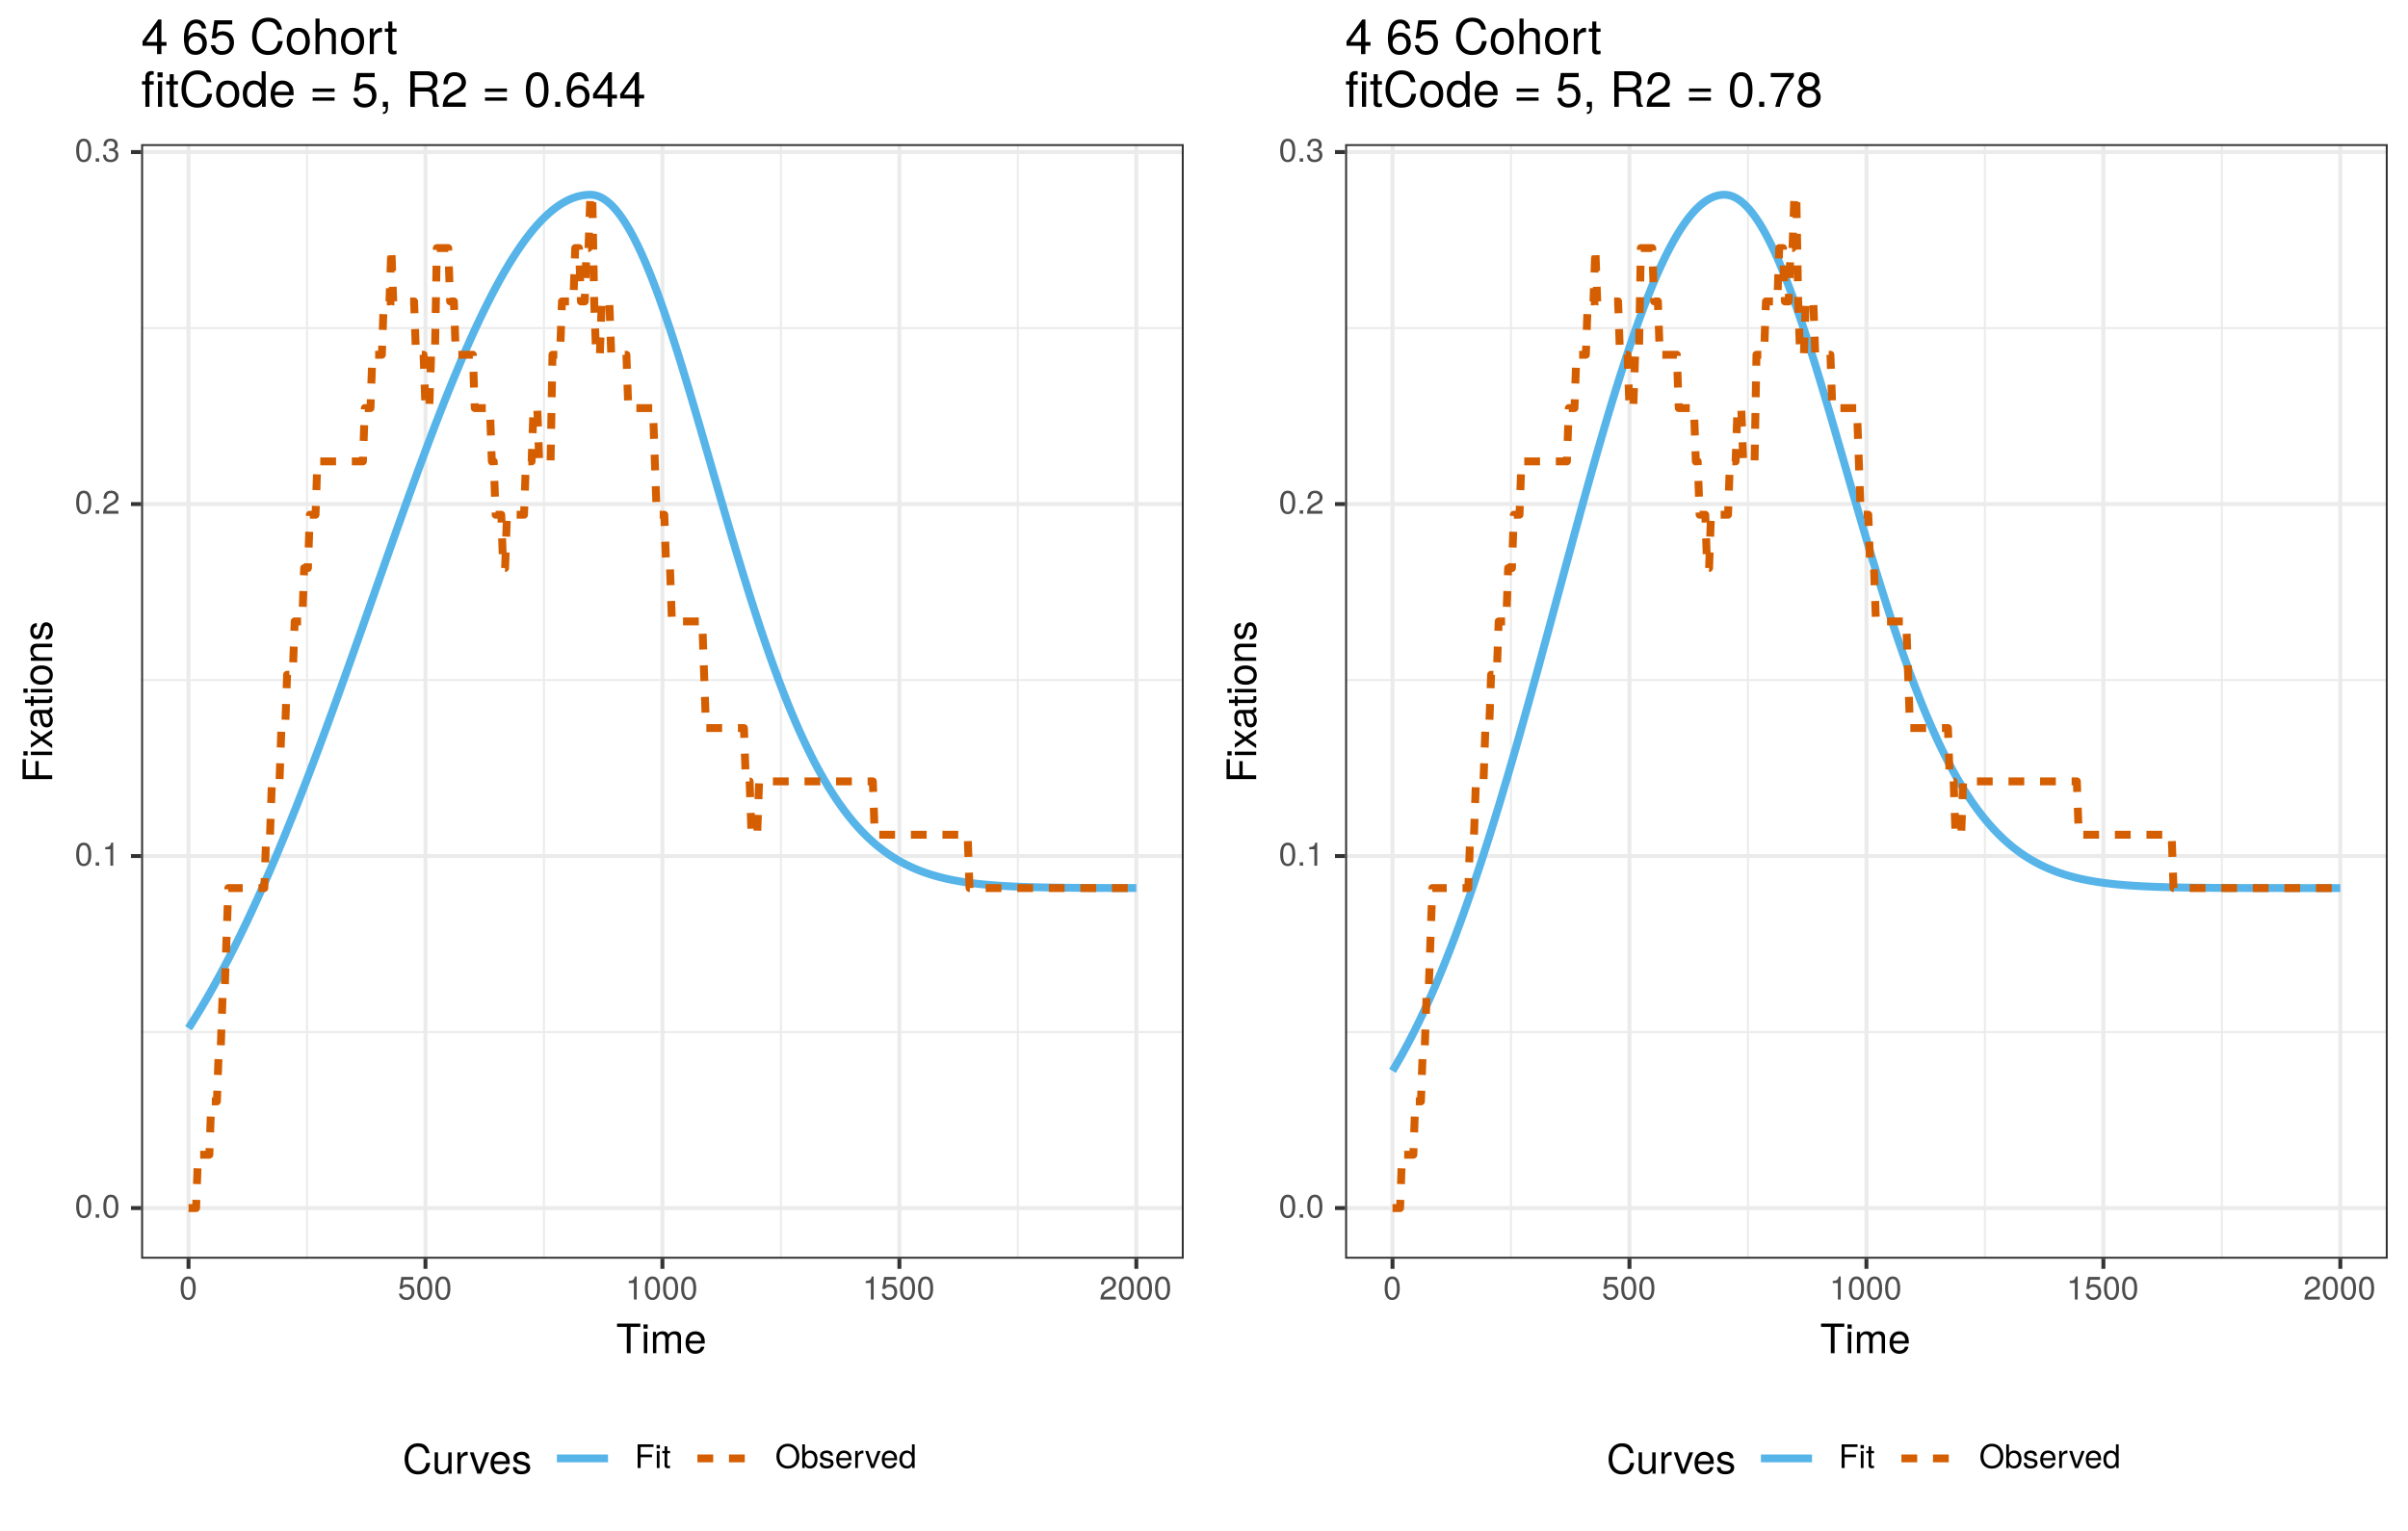 <?xml version="1.0" encoding="UTF-8"?>
<svg xmlns="http://www.w3.org/2000/svg" xmlns:xlink="http://www.w3.org/1999/xlink" width="651pt" height="414pt" viewBox="0 0 651 414" version="1.1">
<defs>
<g>
<symbol overflow="visible" id="glyph0-0">
<path style="stroke:none;" d=""/>
</symbol>
<symbol overflow="visible" id="glyph0-1">
<path style="stroke:none;" d="M 4.453 -3 C 4.453 -5.156 3.781 -6.234 2.422 -6.234 C 1.078 -6.234 0.375 -5.141 0.375 -3.047 C 0.375 -0.953 1.078 0.125 2.422 0.125 C 3.734 0.125 4.453 -0.953 4.453 -3 Z M 3.672 -3.062 C 3.672 -1.297 3.266 -0.516 2.406 -0.516 C 1.578 -0.516 1.172 -1.344 1.172 -3.047 C 1.172 -4.75 1.578 -5.547 2.422 -5.547 C 3.25 -5.547 3.672 -4.734 3.672 -3.062 Z M 3.672 -3.062 "/>
</symbol>
<symbol overflow="visible" id="glyph0-2">
<path style="stroke:none;" d="M 1.688 0 L 1.688 -0.922 L 0.766 -0.922 L 0.766 0 Z M 1.688 0 "/>
</symbol>
<symbol overflow="visible" id="glyph0-3">
<path style="stroke:none;" d="M 3.047 0 L 3.047 -6.234 L 2.547 -6.234 C 2.266 -5.281 2.094 -5.141 0.891 -5 L 0.891 -4.438 L 2.281 -4.438 L 2.281 0 Z M 3.047 0 "/>
</symbol>
<symbol overflow="visible" id="glyph0-4">
<path style="stroke:none;" d="M 4.5 -4.406 C 4.5 -5.469 3.672 -6.234 2.5 -6.234 C 1.219 -6.234 0.484 -5.594 0.438 -4.078 L 1.219 -4.078 C 1.281 -5.125 1.703 -5.562 2.469 -5.562 C 3.172 -5.562 3.703 -5.062 3.703 -4.391 C 3.703 -3.891 3.406 -3.469 2.859 -3.156 L 2.047 -2.703 C 0.75 -1.969 0.375 -1.375 0.297 0 L 4.453 0 L 4.453 -0.766 L 1.172 -0.766 C 1.25 -1.281 1.531 -1.594 2.297 -2.047 L 3.172 -2.531 C 4.047 -2.984 4.5 -3.641 4.5 -4.406 Z M 4.5 -4.406 "/>
</symbol>
<symbol overflow="visible" id="glyph0-5">
<path style="stroke:none;" d="M 4.453 -1.812 C 4.453 -2.562 4.141 -3.016 3.391 -3.266 C 3.969 -3.5 4.266 -3.891 4.266 -4.516 C 4.266 -5.594 3.547 -6.234 2.359 -6.234 C 1.109 -6.234 0.438 -5.547 0.406 -4.219 L 1.188 -4.219 C 1.203 -5.141 1.578 -5.562 2.375 -5.562 C 3.062 -5.562 3.469 -5.156 3.469 -4.5 C 3.469 -3.828 3.188 -3.547 1.938 -3.547 L 1.938 -2.906 L 2.359 -2.906 C 3.219 -2.906 3.656 -2.5 3.656 -1.797 C 3.656 -1.016 3.172 -0.547 2.359 -0.547 C 1.516 -0.547 1.109 -0.969 1.062 -1.875 L 0.281 -1.875 C 0.375 -0.5 1.062 0.125 2.344 0.125 C 3.625 0.125 4.453 -0.641 4.453 -1.812 Z M 4.453 -1.812 "/>
</symbol>
<symbol overflow="visible" id="glyph0-6">
<path style="stroke:none;" d="M 4.516 -2.062 C 4.516 -3.297 3.688 -4.109 2.5 -4.109 C 2.062 -4.109 1.703 -4 1.344 -3.734 L 1.594 -5.344 L 4.188 -5.344 L 4.188 -6.109 L 0.969 -6.109 L 0.5 -2.844 L 1.219 -2.844 C 1.578 -3.266 1.875 -3.422 2.359 -3.422 C 3.188 -3.422 3.719 -2.891 3.719 -1.969 C 3.719 -1.062 3.203 -0.547 2.359 -0.547 C 1.688 -0.547 1.266 -0.891 1.078 -1.594 L 0.312 -1.594 C 0.562 -0.359 1.266 0.125 2.375 0.125 C 3.641 0.125 4.516 -0.75 4.516 -2.062 Z M 4.516 -2.062 "/>
</symbol>
<symbol overflow="visible" id="glyph0-7">
<path style="stroke:none;" d="M 5.094 -5.688 L 5.094 -6.406 L 0.797 -6.406 L 0.797 0 L 1.609 0 L 1.609 -2.922 L 4.672 -2.922 L 4.672 -3.641 L 1.609 -3.641 L 1.609 -5.688 Z M 5.094 -5.688 "/>
</symbol>
<symbol overflow="visible" id="glyph0-8">
<path style="stroke:none;" d="M 1.344 0 L 1.344 -4.609 L 0.609 -4.609 L 0.609 0 Z M 1.438 -5.297 L 1.438 -6.219 L 0.531 -6.219 L 0.531 -5.297 Z M 1.438 -5.297 "/>
</symbol>
<symbol overflow="visible" id="glyph0-9">
<path style="stroke:none;" d="M 2.234 0 L 2.234 -0.609 C 2.141 -0.594 2.016 -0.578 1.875 -0.578 C 1.562 -0.578 1.484 -0.672 1.484 -1 L 1.484 -4.016 L 2.234 -4.016 L 2.234 -4.609 L 1.484 -4.609 L 1.484 -5.875 L 0.75 -5.875 L 0.75 -4.609 L 0.125 -4.609 L 0.125 -4.016 L 0.75 -4.016 L 0.75 -0.672 C 0.75 -0.203 1.062 0.062 1.641 0.062 C 1.812 0.062 1.984 0.047 2.234 0 Z M 2.234 0 "/>
</symbol>
<symbol overflow="visible" id="glyph0-10">
<path style="stroke:none;" d="M 6.531 -3.109 C 6.531 -5.172 5.297 -6.578 3.422 -6.578 C 1.578 -6.578 0.328 -5.156 0.328 -3.156 C 0.328 -1.156 1.578 0.156 3.438 0.156 C 5.312 0.156 6.531 -1.219 6.531 -3.109 Z M 5.703 -3.125 C 5.703 -1.578 4.781 -0.562 3.438 -0.562 C 2.062 -0.562 1.156 -1.578 1.156 -3.156 C 1.156 -4.734 2.062 -5.844 3.422 -5.844 C 4.812 -5.844 5.703 -4.734 5.703 -3.125 Z M 5.703 -3.125 "/>
</symbol>
<symbol overflow="visible" id="glyph0-11">
<path style="stroke:none;" d="M 4.594 -2.359 C 4.594 -3.859 3.844 -4.734 2.625 -4.734 C 2 -4.734 1.547 -4.5 1.203 -3.984 L 1.203 -6.406 L 0.469 -6.406 L 0.469 0 L 1.141 0 L 1.141 -0.656 C 1.484 -0.125 1.953 0.125 2.594 0.125 C 3.812 0.125 4.594 -0.859 4.594 -2.359 Z M 3.828 -2.312 C 3.828 -1.266 3.297 -0.547 2.484 -0.547 C 1.719 -0.547 1.203 -1.266 1.203 -2.312 C 1.203 -3.391 1.719 -4.094 2.484 -4.062 C 3.312 -4.062 3.828 -3.344 3.828 -2.312 Z M 3.828 -2.312 "/>
</symbol>
<symbol overflow="visible" id="glyph0-12">
<path style="stroke:none;" d="M 4.031 -1.297 C 4.031 -1.984 3.656 -2.328 2.734 -2.547 L 2.031 -2.703 C 1.438 -2.844 1.172 -3.047 1.172 -3.375 C 1.172 -3.797 1.562 -4.062 2.156 -4.062 C 2.75 -4.062 3.062 -3.812 3.078 -3.328 L 3.859 -3.328 C 3.844 -4.234 3.25 -4.734 2.188 -4.734 C 1.109 -4.734 0.406 -4.188 0.406 -3.328 C 0.406 -2.609 0.781 -2.266 1.875 -2 L 2.562 -1.844 C 3.062 -1.719 3.266 -1.562 3.266 -1.234 C 3.266 -0.797 2.844 -0.547 2.203 -0.547 C 1.547 -0.547 1.172 -0.703 1.078 -1.406 L 0.297 -1.406 C 0.328 -0.344 0.938 0.125 2.141 0.125 C 3.297 0.125 4.031 -0.406 4.031 -1.297 Z M 4.031 -1.297 "/>
</symbol>
<symbol overflow="visible" id="glyph0-13">
<path style="stroke:none;" d="M 4.516 -2.094 C 4.516 -2.766 4.453 -3.188 4.328 -3.531 C 4.031 -4.281 3.328 -4.734 2.469 -4.734 C 1.172 -4.734 0.359 -3.797 0.359 -2.281 C 0.359 -0.766 1.156 0.125 2.453 0.125 C 3.5 0.125 4.234 -0.469 4.422 -1.406 L 3.672 -1.406 C 3.469 -0.797 3.062 -0.547 2.469 -0.547 C 1.703 -0.547 1.141 -1.031 1.125 -2.094 Z M 3.734 -2.75 C 3.734 -2.75 3.734 -2.703 3.719 -2.688 L 1.141 -2.688 C 1.203 -3.516 1.719 -4.062 2.453 -4.062 C 3.172 -4.062 3.734 -3.469 3.734 -2.75 Z M 3.734 -2.75 "/>
</symbol>
<symbol overflow="visible" id="glyph0-14">
<path style="stroke:none;" d="M 2.828 -3.969 L 2.828 -4.719 C 2.703 -4.734 2.641 -4.734 2.547 -4.734 C 2.062 -4.734 1.703 -4.453 1.281 -3.781 L 1.281 -4.609 L 0.609 -4.609 L 0.609 0 L 1.344 0 L 1.344 -2.391 C 1.344 -3.438 1.688 -3.953 2.828 -3.969 Z M 2.828 -3.969 "/>
</symbol>
<symbol overflow="visible" id="glyph0-15">
<path style="stroke:none;" d="M 4.281 -4.609 L 3.453 -4.609 L 2.141 -0.875 L 0.922 -4.609 L 0.094 -4.609 L 1.703 0 L 2.5 0 Z M 4.281 -4.609 "/>
</symbol>
<symbol overflow="visible" id="glyph0-16">
<path style="stroke:none;" d="M 4.359 0 L 4.359 -6.406 L 3.625 -6.406 L 3.625 -4.031 C 3.312 -4.5 2.828 -4.734 2.203 -4.734 C 1.016 -4.734 0.234 -3.812 0.234 -2.344 C 0.234 -0.797 1 0.125 2.234 0.125 C 2.875 0.125 3.312 -0.109 3.703 -0.672 L 3.703 0 Z M 3.625 -2.281 C 3.625 -1.219 3.109 -0.547 2.344 -0.547 C 1.531 -0.547 1 -1.234 1 -2.312 C 1 -3.375 1.531 -4.062 2.328 -4.062 C 3.125 -4.062 3.625 -3.359 3.625 -2.281 Z M 3.625 -2.281 "/>
</symbol>
<symbol overflow="visible" id="glyph1-0">
<path style="stroke:none;" d=""/>
</symbol>
<symbol overflow="visible" id="glyph1-1">
<path style="stroke:none;" d="M 6.516 -7.109 L 6.516 -8.016 L 0.234 -8.016 L 0.234 -7.109 L 2.875 -7.109 L 2.875 0 L 3.891 0 L 3.891 -7.109 Z M 6.516 -7.109 "/>
</symbol>
<symbol overflow="visible" id="glyph1-2">
<path style="stroke:none;" d="M 1.688 0 L 1.688 -5.766 L 0.766 -5.766 L 0.766 0 Z M 1.797 -6.641 L 1.797 -7.781 L 0.656 -7.781 L 0.656 -6.641 Z M 1.797 -6.641 "/>
</symbol>
<symbol overflow="visible" id="glyph1-3">
<path style="stroke:none;" d="M 8.359 0 L 8.359 -4.328 C 8.359 -5.359 7.781 -5.922 6.703 -5.922 C 5.938 -5.922 5.484 -5.703 4.938 -5.047 C 4.594 -5.672 4.141 -5.922 3.391 -5.922 C 2.625 -5.922 2.109 -5.641 1.609 -4.953 L 1.609 -5.766 L 0.781 -5.766 L 0.781 0 L 1.688 0 L 1.688 -3.625 C 1.688 -4.453 2.297 -5.125 3.047 -5.125 C 3.734 -5.125 4.109 -4.703 4.109 -3.969 L 4.109 0 L 5.031 0 L 5.031 -3.625 C 5.031 -4.453 5.641 -5.125 6.391 -5.125 C 7.062 -5.125 7.453 -4.703 7.453 -3.969 L 7.453 0 Z M 8.359 0 "/>
</symbol>
<symbol overflow="visible" id="glyph1-4">
<path style="stroke:none;" d="M 5.641 -2.625 C 5.641 -3.453 5.578 -3.984 5.406 -4.406 C 5.031 -5.359 4.156 -5.922 3.078 -5.922 C 1.469 -5.922 0.438 -4.734 0.438 -2.844 C 0.438 -0.953 1.438 0.172 3.062 0.172 C 4.375 0.172 5.297 -0.578 5.516 -1.75 L 4.594 -1.75 C 4.344 -0.984 3.828 -0.688 3.094 -0.688 C 2.141 -0.688 1.422 -1.297 1.391 -2.625 Z M 4.656 -3.438 C 4.656 -3.438 4.656 -3.391 4.656 -3.359 L 1.422 -3.359 C 1.5 -4.391 2.141 -5.078 3.062 -5.078 C 3.969 -5.078 4.656 -4.328 4.656 -3.438 Z M 4.656 -3.438 "/>
</symbol>
<symbol overflow="visible" id="glyph1-5">
<path style="stroke:none;" d="M 7.453 -2.922 L 6.391 -2.922 C 6.156 -1.406 5.516 -0.703 4.156 -0.703 C 2.562 -0.703 1.547 -1.922 1.547 -3.922 C 1.547 -5.984 2.516 -7.312 4.062 -7.312 C 5.328 -7.312 5.984 -6.75 6.234 -5.531 L 7.281 -5.531 C 6.969 -7.297 5.953 -8.219 4.188 -8.219 C 1.766 -8.219 0.531 -6.266 0.531 -3.922 C 0.531 -1.578 1.797 0.203 4.141 0.203 C 6.109 0.203 7.203 -0.844 7.453 -2.922 Z M 7.453 -2.922 "/>
</symbol>
<symbol overflow="visible" id="glyph1-6">
<path style="stroke:none;" d="M 5.297 0 L 5.297 -5.766 L 4.391 -5.766 L 4.391 -2.578 C 4.391 -1.406 3.766 -0.641 2.812 -0.641 C 2.094 -0.641 1.625 -1.078 1.625 -1.766 L 1.625 -5.766 L 0.719 -5.766 L 0.719 -1.406 C 0.719 -0.453 1.438 0.172 2.547 0.172 C 3.406 0.172 3.938 -0.125 4.484 -0.891 L 4.484 0 Z M 5.297 0 "/>
</symbol>
<symbol overflow="visible" id="glyph1-7">
<path style="stroke:none;" d="M 3.531 -4.969 L 3.531 -5.891 C 3.375 -5.922 3.297 -5.922 3.172 -5.922 C 2.578 -5.922 2.141 -5.578 1.609 -4.719 L 1.609 -5.766 L 0.766 -5.766 L 0.766 0 L 1.688 0 L 1.688 -2.984 C 1.688 -4.297 2.109 -4.938 3.531 -4.969 Z M 3.531 -4.969 "/>
</symbol>
<symbol overflow="visible" id="glyph1-8">
<path style="stroke:none;" d="M 5.344 -5.766 L 4.312 -5.766 L 2.688 -1.094 L 1.141 -5.766 L 0.109 -5.766 L 2.141 0 L 3.141 0 Z M 5.344 -5.766 "/>
</symbol>
<symbol overflow="visible" id="glyph1-9">
<path style="stroke:none;" d="M 5.047 -1.609 C 5.047 -2.469 4.562 -2.906 3.422 -3.172 L 2.547 -3.391 C 1.797 -3.562 1.469 -3.812 1.469 -4.219 C 1.469 -4.734 1.953 -5.078 2.688 -5.078 C 3.438 -5.078 3.828 -4.766 3.844 -4.156 L 4.812 -4.156 C 4.812 -5.297 4.062 -5.922 2.734 -5.922 C 1.391 -5.922 0.516 -5.234 0.516 -4.172 C 0.516 -3.266 0.984 -2.844 2.344 -2.516 L 3.203 -2.297 C 3.844 -2.141 4.094 -1.953 4.094 -1.547 C 4.094 -1 3.547 -0.688 2.75 -0.688 C 1.922 -0.688 1.469 -0.875 1.344 -1.766 L 0.375 -1.766 C 0.422 -0.422 1.172 0.172 2.672 0.172 C 4.125 0.172 5.047 -0.5 5.047 -1.609 Z M 5.047 -1.609 "/>
</symbol>
<symbol overflow="visible" id="glyph2-0">
<path style="stroke:none;" d=""/>
</symbol>
<symbol overflow="visible" id="glyph2-1">
<path style="stroke:none;" d="M -7.109 -6.375 L -8.016 -6.375 L -8.016 -0.984 L 0 -0.984 L 0 -2.016 L -3.656 -2.016 L -3.656 -5.844 L -4.547 -5.844 L -4.547 -2.016 L -7.109 -2.016 Z M -7.109 -6.375 "/>
</symbol>
<symbol overflow="visible" id="glyph2-2">
<path style="stroke:none;" d="M 0 -1.688 L -5.766 -1.688 L -5.766 -0.766 L 0 -0.766 Z M -6.641 -1.797 L -7.781 -1.797 L -7.781 -0.656 L -6.641 -0.656 Z M -6.641 -1.797 "/>
</symbol>
<symbol overflow="visible" id="glyph2-3">
<path style="stroke:none;" d="M 0 -5.203 L -2.984 -3.219 L -5.766 -5.141 L -5.766 -4.109 L -3.672 -2.734 L -5.766 -1.344 L -5.766 -0.297 L -2.938 -2.219 L 0 -0.188 L 0 -1.234 L -2.219 -2.688 L 0 -4.141 Z M 0 -5.203 "/>
</symbol>
<symbol overflow="visible" id="glyph2-4">
<path style="stroke:none;" d="M -0.016 -5.891 L -0.719 -5.891 C -0.688 -5.781 -0.688 -5.734 -0.688 -5.688 C -0.688 -5.375 -0.859 -5.188 -1.141 -5.188 L -4.359 -5.188 C -5.375 -5.188 -5.922 -4.438 -5.922 -3.031 C -5.922 -1.625 -5.391 -0.766 -4.062 -0.719 L -4.062 -1.641 C -4.766 -1.719 -5.078 -2.141 -5.078 -2.984 C -5.078 -3.812 -4.781 -4.281 -4.219 -4.281 L -3.984 -4.281 C -3.594 -4.281 -3.438 -4.047 -3.344 -3.328 C -3.172 -2.031 -3.141 -1.828 -2.984 -1.469 C -2.719 -0.797 -2.203 -0.469 -1.5 -0.469 C -0.453 -0.469 0.172 -1.188 0.172 -2.359 C 0.172 -3.094 -0.141 -3.812 -0.688 -4.312 C -0.234 -4.406 0.078 -4.812 0.078 -5.266 C 0.078 -5.438 0.062 -5.594 -0.016 -5.891 Z M -1.984 -4.281 C -1.172 -4.281 -0.641 -3.438 -0.641 -2.547 C -0.641 -1.844 -0.891 -1.422 -1.516 -1.422 C -2.125 -1.422 -2.391 -1.828 -2.531 -2.812 C -2.656 -3.766 -2.703 -3.969 -2.844 -4.281 Z M -1.984 -4.281 "/>
</symbol>
<symbol overflow="visible" id="glyph2-5">
<path style="stroke:none;" d="M 0 -2.797 L -0.766 -2.797 C -0.734 -2.672 -0.719 -2.531 -0.719 -2.359 C -0.719 -1.953 -0.844 -1.844 -1.25 -1.844 L -5.016 -1.844 L -5.016 -2.797 L -5.766 -2.797 L -5.766 -1.844 L -7.344 -1.844 L -7.344 -0.938 L -5.766 -0.938 L -5.766 -0.156 L -5.016 -0.156 L -5.016 -0.938 L -0.844 -0.938 C -0.25 -0.938 0.078 -1.328 0.078 -2.047 C 0.078 -2.266 0.062 -2.484 0 -2.797 Z M 0 -2.797 "/>
</symbol>
<symbol overflow="visible" id="glyph2-6">
<path style="stroke:none;" d="M -2.844 -5.609 C -4.828 -5.609 -5.922 -4.656 -5.922 -2.984 C -5.922 -1.375 -4.812 -0.391 -2.875 -0.391 C -0.953 -0.391 0.172 -1.359 0.172 -3 C 0.172 -4.625 -0.953 -5.609 -2.844 -5.609 Z M -2.844 -4.656 C -1.5 -4.656 -0.688 -4.016 -0.688 -3 C -0.688 -1.984 -1.484 -1.359 -2.875 -1.359 C -4.266 -1.359 -5.078 -1.984 -5.078 -3 C -5.078 -4.031 -4.281 -4.656 -2.844 -4.656 Z M -2.844 -4.656 "/>
</symbol>
<symbol overflow="visible" id="glyph2-7">
<path style="stroke:none;" d="M 0 -5.359 L -4.359 -5.359 C -5.312 -5.359 -5.922 -4.641 -5.922 -3.531 C -5.922 -2.672 -5.594 -2.125 -4.797 -1.609 L -5.766 -1.609 L -5.766 -0.766 L 0 -0.766 L 0 -1.688 L -3.172 -1.688 C -4.359 -1.688 -5.125 -2.328 -5.125 -3.25 C -5.125 -3.984 -4.688 -4.438 -4 -4.438 L 0 -4.438 Z M 0 -5.359 "/>
</symbol>
<symbol overflow="visible" id="glyph2-8">
<path style="stroke:none;" d="M -1.609 -5.047 C -2.469 -5.047 -2.906 -4.562 -3.172 -3.422 L -3.391 -2.547 C -3.562 -1.797 -3.812 -1.469 -4.219 -1.469 C -4.734 -1.469 -5.078 -1.953 -5.078 -2.688 C -5.078 -3.438 -4.766 -3.828 -4.156 -3.844 L -4.156 -4.812 C -5.297 -4.812 -5.922 -4.062 -5.922 -2.734 C -5.922 -1.391 -5.234 -0.516 -4.172 -0.516 C -3.266 -0.516 -2.844 -0.984 -2.516 -2.344 L -2.297 -3.203 C -2.141 -3.844 -1.953 -4.094 -1.547 -4.094 C -1 -4.094 -0.688 -3.547 -0.688 -2.75 C -0.688 -1.922 -0.875 -1.469 -1.766 -1.344 L -1.766 -0.375 C -0.422 -0.422 0.172 -1.172 0.172 -2.672 C 0.172 -4.125 -0.5 -5.047 -1.609 -5.047 Z M -1.609 -5.047 "/>
</symbol>
<symbol overflow="visible" id="glyph3-0">
<path style="stroke:none;" d=""/>
</symbol>
<symbol overflow="visible" id="glyph3-1">
<path style="stroke:none;" d="M 6.859 -2.25 L 6.859 -3.281 L 5.484 -3.281 L 5.484 -9.359 L 4.625 -9.359 L 0.375 -3.469 L 0.375 -2.25 L 4.312 -2.25 L 4.312 0 L 5.484 0 L 5.484 -2.25 Z M 4.312 -3.281 L 1.391 -3.281 L 4.312 -7.375 Z M 4.312 -3.281 "/>
</symbol>
<symbol overflow="visible" id="glyph3-2">
<path style="stroke:none;" d=""/>
</symbol>
<symbol overflow="visible" id="glyph3-3">
<path style="stroke:none;" d="M 6.766 -2.906 C 6.766 -4.641 5.578 -5.828 3.906 -5.828 C 2.984 -5.828 2.25 -5.469 1.75 -4.781 C 1.766 -7.062 2.516 -8.328 3.844 -8.328 C 4.656 -8.328 5.234 -7.812 5.406 -6.922 L 6.578 -6.922 C 6.344 -8.453 5.344 -9.359 3.922 -9.359 C 1.75 -9.359 0.562 -7.531 0.562 -4.266 C 0.562 -1.344 1.578 0.203 3.703 0.203 C 5.5 0.203 6.766 -1.062 6.766 -2.906 Z M 5.578 -2.812 C 5.578 -1.641 4.797 -0.828 3.719 -0.828 C 2.641 -0.828 1.828 -1.672 1.828 -2.875 C 1.828 -4.047 2.609 -4.797 3.766 -4.797 C 4.891 -4.797 5.578 -4.062 5.578 -2.812 Z M 5.578 -2.812 "/>
</symbol>
<symbol overflow="visible" id="glyph3-4">
<path style="stroke:none;" d="M 6.766 -3.109 C 6.766 -4.953 5.547 -6.172 3.75 -6.172 C 3.094 -6.172 2.562 -6 2.016 -5.594 L 2.391 -8.016 L 6.281 -8.016 L 6.281 -9.156 L 1.453 -9.156 L 0.75 -4.266 L 1.828 -4.266 C 2.359 -4.906 2.812 -5.141 3.531 -5.141 C 4.797 -5.141 5.578 -4.328 5.578 -2.938 C 5.578 -1.594 4.812 -0.828 3.531 -0.828 C 2.516 -0.828 1.906 -1.344 1.625 -2.406 L 0.469 -2.406 C 0.844 -0.547 1.906 0.203 3.562 0.203 C 5.453 0.203 6.766 -1.125 6.766 -3.109 Z M 6.766 -3.109 "/>
</symbol>
<symbol overflow="visible" id="glyph3-5">
<path style="stroke:none;" d="M 8.938 -3.516 L 7.672 -3.516 C 7.375 -1.688 6.609 -0.844 4.984 -0.844 C 3.078 -0.844 1.859 -2.312 1.859 -4.719 C 1.859 -7.188 3.031 -8.781 4.891 -8.781 C 6.391 -8.781 7.188 -8.109 7.484 -6.641 L 8.734 -6.641 C 8.359 -8.75 7.141 -9.859 5.031 -9.859 C 2.109 -9.859 0.641 -7.516 0.641 -4.703 C 0.641 -1.891 2.156 0.234 4.984 0.234 C 7.328 0.234 8.641 -1 8.938 -3.516 Z M 8.938 -3.516 "/>
</symbol>
<symbol overflow="visible" id="glyph3-6">
<path style="stroke:none;" d="M 6.734 -3.406 C 6.734 -5.797 5.578 -7.109 3.594 -7.109 C 1.656 -7.109 0.469 -5.781 0.469 -3.453 C 0.469 -1.141 1.641 0.203 3.609 0.203 C 5.547 0.203 6.734 -1.141 6.734 -3.406 Z M 5.578 -3.422 C 5.578 -1.797 4.812 -0.812 3.609 -0.812 C 2.375 -0.812 1.625 -1.781 1.625 -3.453 C 1.625 -5.125 2.375 -6.094 3.609 -6.094 C 4.844 -6.094 5.578 -5.141 5.578 -3.422 Z M 5.578 -3.422 "/>
</symbol>
<symbol overflow="visible" id="glyph3-7">
<path style="stroke:none;" d="M 6.422 0 L 6.422 -5.234 C 6.422 -6.391 5.578 -7.109 4.234 -7.109 C 3.266 -7.109 2.672 -6.812 2.016 -5.969 L 2.016 -9.625 L 0.922 -9.625 L 0.922 0 L 2.016 0 L 2.016 -3.812 C 2.016 -5.234 2.766 -6.156 3.891 -6.156 C 4.672 -6.156 5.328 -5.703 5.328 -4.797 L 5.328 0 Z M 6.422 0 "/>
</symbol>
<symbol overflow="visible" id="glyph3-8">
<path style="stroke:none;" d="M 4.234 -5.953 L 4.234 -7.078 C 4.047 -7.109 3.969 -7.109 3.812 -7.109 C 3.109 -7.109 2.562 -6.688 1.922 -5.672 L 1.922 -6.922 L 0.922 -6.922 L 0.922 0 L 2.016 0 L 2.016 -3.594 C 2.016 -5.156 2.531 -5.922 4.234 -5.953 Z M 4.234 -5.953 "/>
</symbol>
<symbol overflow="visible" id="glyph3-9">
<path style="stroke:none;" d="M 3.359 0 L 3.359 -0.922 C 3.203 -0.891 3.031 -0.875 2.828 -0.875 C 2.344 -0.875 2.219 -1 2.219 -1.484 L 2.219 -6.016 L 3.359 -6.016 L 3.359 -6.922 L 2.219 -6.922 L 2.219 -8.812 L 1.125 -8.812 L 1.125 -6.922 L 0.188 -6.922 L 0.188 -6.016 L 1.125 -6.016 L 1.125 -1 C 1.125 -0.297 1.594 0.094 2.453 0.094 C 2.719 0.094 2.984 0.062 3.359 0 Z M 3.359 0 "/>
</symbol>
<symbol overflow="visible" id="glyph3-10">
<path style="stroke:none;" d="M 3.406 -6.016 L 3.406 -6.922 L 2.25 -6.922 L 2.25 -8 C 2.25 -8.469 2.516 -8.703 3.031 -8.703 C 3.109 -8.703 3.156 -8.703 3.406 -8.688 L 3.406 -9.594 C 3.156 -9.656 3.016 -9.672 2.781 -9.672 C 1.766 -9.672 1.156 -9.078 1.156 -8.094 L 1.156 -6.922 L 0.234 -6.922 L 0.234 -6.016 L 1.156 -6.016 L 1.156 0 L 2.25 0 L 2.25 -6.016 Z M 5.672 0 L 5.672 -6.922 L 4.562 -6.922 L 4.562 0 Z M 5.812 -7.969 L 5.812 -9.328 L 4.438 -9.328 L 4.438 -7.969 Z M 5.812 -7.969 "/>
</symbol>
<symbol overflow="visible" id="glyph3-11">
<path style="stroke:none;" d="M 6.531 0 L 6.531 -9.625 L 5.438 -9.625 L 5.438 -6.047 C 4.984 -6.75 4.234 -7.109 3.312 -7.109 C 1.516 -7.109 0.344 -5.734 0.344 -3.531 C 0.344 -1.188 1.484 0.203 3.359 0.203 C 4.297 0.203 4.969 -0.156 5.562 -1.016 L 5.562 0 Z M 5.438 -3.438 C 5.438 -1.828 4.672 -0.828 3.516 -0.828 C 2.297 -0.828 1.484 -1.844 1.484 -3.453 C 1.484 -5.062 2.297 -6.094 3.5 -6.094 C 4.688 -6.094 5.438 -5.031 5.438 -3.438 Z M 5.438 -3.438 "/>
</symbol>
<symbol overflow="visible" id="glyph3-12">
<path style="stroke:none;" d="M 6.766 -3.141 C 6.766 -4.141 6.688 -4.781 6.5 -5.297 C 6.047 -6.438 4.984 -7.109 3.703 -7.109 C 1.766 -7.109 0.531 -5.688 0.531 -3.422 C 0.531 -1.156 1.734 0.203 3.672 0.203 C 5.25 0.203 6.344 -0.703 6.625 -2.094 L 5.516 -2.094 C 5.219 -1.188 4.594 -0.812 3.703 -0.812 C 2.562 -0.812 1.703 -1.562 1.672 -3.141 Z M 5.594 -4.125 C 5.594 -4.125 5.594 -4.062 5.578 -4.047 L 1.703 -4.047 C 1.797 -5.266 2.578 -6.094 3.688 -6.094 C 4.766 -6.094 5.594 -5.203 5.594 -4.125 Z M 5.594 -4.125 "/>
</symbol>
<symbol overflow="visible" id="glyph3-13">
<path style="stroke:none;" d="M 6.812 -4.047 L 6.812 -4.953 L 0.891 -4.953 L 0.891 -4.047 Z M 6.812 -1.656 L 6.812 -2.547 L 0.891 -2.547 L 0.891 -1.656 Z M 6.812 -1.656 "/>
</symbol>
<symbol overflow="visible" id="glyph3-14">
<path style="stroke:none;" d="M 2.531 0.219 L 2.531 -1.375 L 1.156 -1.375 L 1.156 0 L 1.938 0 L 1.938 0.234 C 1.938 1.156 1.766 1.406 1.156 1.438 L 1.156 1.938 C 2.078 1.938 2.531 1.344 2.531 0.219 Z M 2.531 0.219 "/>
</symbol>
<symbol overflow="visible" id="glyph3-15">
<path style="stroke:none;" d="M 8.969 0 L 8.969 -0.297 C 8.5 -0.625 8.391 -0.969 8.391 -2.25 C 8.359 -3.828 8.125 -4.297 7.078 -4.75 C 8.156 -5.281 8.594 -5.953 8.594 -7.047 C 8.594 -8.719 7.547 -9.625 5.672 -9.625 L 1.234 -9.625 L 1.234 0 L 2.453 0 L 2.453 -4.141 L 5.625 -4.141 C 6.703 -4.141 7.219 -3.625 7.203 -2.422 L 7.203 -1.578 C 7.188 -0.984 7.297 -0.391 7.469 0 Z M 7.312 -6.875 C 7.312 -5.75 6.734 -5.234 5.422 -5.234 L 2.453 -5.234 L 2.453 -8.547 L 5.422 -8.547 C 6.797 -8.547 7.312 -7.969 7.312 -6.875 Z M 7.312 -6.875 "/>
</symbol>
<symbol overflow="visible" id="glyph3-16">
<path style="stroke:none;" d="M 6.75 -6.609 C 6.75 -8.203 5.516 -9.359 3.75 -9.359 C 1.828 -9.359 0.719 -8.391 0.656 -6.109 L 1.828 -6.109 C 1.922 -7.688 2.562 -8.344 3.703 -8.344 C 4.766 -8.344 5.562 -7.594 5.562 -6.594 C 5.562 -5.844 5.125 -5.219 4.297 -4.734 L 3.078 -4.047 C 1.125 -2.938 0.547 -2.062 0.453 0 L 6.688 0 L 6.688 -1.156 L 1.75 -1.156 C 1.875 -1.922 2.297 -2.406 3.453 -3.078 L 4.766 -3.797 C 6.078 -4.484 6.75 -5.469 6.75 -6.609 Z M 6.75 -6.609 "/>
</symbol>
<symbol overflow="visible" id="glyph3-17">
<path style="stroke:none;" d="M 6.688 -4.5 C 6.688 -7.75 5.672 -9.359 3.625 -9.359 C 1.609 -9.359 0.562 -7.719 0.562 -4.578 C 0.562 -1.422 1.625 0.203 3.625 0.203 C 5.609 0.203 6.688 -1.422 6.688 -4.5 Z M 5.5 -4.609 C 5.5 -1.953 4.891 -0.766 3.609 -0.766 C 2.375 -0.766 1.75 -2 1.75 -4.562 C 1.75 -7.125 2.375 -8.328 3.625 -8.328 C 4.891 -8.328 5.5 -7.109 5.5 -4.609 Z M 5.5 -4.609 "/>
</symbol>
<symbol overflow="visible" id="glyph3-18">
<path style="stroke:none;" d="M 2.516 0 L 2.516 -1.375 L 1.156 -1.375 L 1.156 0 Z M 2.516 0 "/>
</symbol>
<symbol overflow="visible" id="glyph3-19">
<path style="stroke:none;" d="M 6.859 -8.188 L 6.859 -9.156 L 0.609 -9.156 L 0.609 -8.016 L 5.672 -8.016 C 3.797 -5.672 2.484 -2.938 1.828 0 L 3.062 0 C 3.578 -3.031 4.891 -5.844 6.859 -8.188 Z M 6.859 -8.188 "/>
</symbol>
<symbol overflow="visible" id="glyph3-20">
<path style="stroke:none;" d="M 6.766 -2.641 C 6.766 -3.688 6.25 -4.406 5.156 -4.922 C 6.125 -5.5 6.438 -5.984 6.438 -6.859 C 6.438 -8.328 5.297 -9.359 3.625 -9.359 C 1.984 -9.359 0.812 -8.328 0.812 -6.859 C 0.812 -6 1.141 -5.516 2.094 -4.922 C 1.016 -4.406 0.484 -3.688 0.484 -2.656 C 0.484 -0.938 1.781 0.203 3.625 0.203 C 5.484 0.203 6.766 -0.938 6.766 -2.641 Z M 5.25 -6.844 C 5.25 -5.969 4.609 -5.391 3.625 -5.391 C 2.656 -5.391 2 -5.969 2 -6.859 C 2 -7.75 2.656 -8.328 3.625 -8.328 C 4.625 -8.328 5.25 -7.75 5.25 -6.844 Z M 5.578 -2.625 C 5.578 -1.516 4.797 -0.828 3.609 -0.828 C 2.469 -0.828 1.672 -1.531 1.672 -2.625 C 1.672 -3.719 2.469 -4.406 3.625 -4.406 C 4.797 -4.406 5.578 -3.719 5.578 -2.625 Z M 5.578 -2.625 "/>
</symbol>
</g>
<clipPath id="clip1">
  <path d="M 0 0 L 325.5 0 L 325.5 414 L 0 414 Z M 0 0 "/>
</clipPath>
<clipPath id="clip2">
  <path d="M 38.152 38.965 L 320.023 38.965 L 320.023 340.402 L 38.152 340.402 Z M 38.152 38.965 "/>
</clipPath>
<clipPath id="clip3">
  <path d="M 38.152 278 L 320.023 278 L 320.023 280 L 38.152 280 Z M 38.152 278 "/>
</clipPath>
<clipPath id="clip4">
  <path d="M 38.152 183 L 320.023 183 L 320.023 185 L 38.152 185 Z M 38.152 183 "/>
</clipPath>
<clipPath id="clip5">
  <path d="M 38.152 88 L 320.023 88 L 320.023 89 L 38.152 89 Z M 38.152 88 "/>
</clipPath>
<clipPath id="clip6">
  <path d="M 82 38.965 L 84 38.965 L 84 340.402 L 82 340.402 Z M 82 38.965 "/>
</clipPath>
<clipPath id="clip7">
  <path d="M 146 38.965 L 148 38.965 L 148 340.402 L 146 340.402 Z M 146 38.965 "/>
</clipPath>
<clipPath id="clip8">
  <path d="M 210 38.965 L 212 38.965 L 212 340.402 L 210 340.402 Z M 210 38.965 "/>
</clipPath>
<clipPath id="clip9">
  <path d="M 274 38.965 L 276 38.965 L 276 340.402 L 274 340.402 Z M 274 38.965 "/>
</clipPath>
<clipPath id="clip10">
  <path d="M 38.152 326 L 320.023 326 L 320.023 328 L 38.152 328 Z M 38.152 326 "/>
</clipPath>
<clipPath id="clip11">
  <path d="M 38.152 230 L 320.023 230 L 320.023 233 L 38.152 233 Z M 38.152 230 "/>
</clipPath>
<clipPath id="clip12">
  <path d="M 38.152 135 L 320.023 135 L 320.023 137 L 38.152 137 Z M 38.152 135 "/>
</clipPath>
<clipPath id="clip13">
  <path d="M 38.152 40 L 320.023 40 L 320.023 42 L 38.152 42 Z M 38.152 40 "/>
</clipPath>
<clipPath id="clip14">
  <path d="M 50 38.965 L 52 38.965 L 52 340.402 L 50 340.402 Z M 50 38.965 "/>
</clipPath>
<clipPath id="clip15">
  <path d="M 114 38.965 L 116 38.965 L 116 340.402 L 114 340.402 Z M 114 38.965 "/>
</clipPath>
<clipPath id="clip16">
  <path d="M 178 38.965 L 180 38.965 L 180 340.402 L 178 340.402 Z M 178 38.965 "/>
</clipPath>
<clipPath id="clip17">
  <path d="M 242 38.965 L 244 38.965 L 244 340.402 L 242 340.402 Z M 242 38.965 "/>
</clipPath>
<clipPath id="clip18">
  <path d="M 306 38.965 L 308 38.965 L 308 340.402 L 306 340.402 Z M 306 38.965 "/>
</clipPath>
<clipPath id="clip19">
  <path d="M 38.152 38.965 L 320.023 38.965 L 320.023 340.402 L 38.152 340.402 Z M 38.152 38.965 "/>
</clipPath>
<clipPath id="clip20">
  <path d="M 325.5 0 L 651 0 L 651 414 L 325.5 414 Z M 325.5 0 "/>
</clipPath>
<clipPath id="clip21">
  <path d="M 363.652 38.965 L 645.523 38.965 L 645.523 340.402 L 363.652 340.402 Z M 363.652 38.965 "/>
</clipPath>
<clipPath id="clip22">
  <path d="M 363.652 278 L 645.523 278 L 645.523 280 L 363.652 280 Z M 363.652 278 "/>
</clipPath>
<clipPath id="clip23">
  <path d="M 363.652 183 L 645.523 183 L 645.523 185 L 363.652 185 Z M 363.652 183 "/>
</clipPath>
<clipPath id="clip24">
  <path d="M 363.652 88 L 645.523 88 L 645.523 89 L 363.652 89 Z M 363.652 88 "/>
</clipPath>
<clipPath id="clip25">
  <path d="M 408 38.965 L 409 38.965 L 409 340.402 L 408 340.402 Z M 408 38.965 "/>
</clipPath>
<clipPath id="clip26">
  <path d="M 472 38.965 L 473 38.965 L 473 340.402 L 472 340.402 Z M 472 38.965 "/>
</clipPath>
<clipPath id="clip27">
  <path d="M 536 38.965 L 537 38.965 L 537 340.402 L 536 340.402 Z M 536 38.965 "/>
</clipPath>
<clipPath id="clip28">
  <path d="M 600 38.965 L 601 38.965 L 601 340.402 L 600 340.402 Z M 600 38.965 "/>
</clipPath>
<clipPath id="clip29">
  <path d="M 363.652 326 L 645.523 326 L 645.523 328 L 363.652 328 Z M 363.652 326 "/>
</clipPath>
<clipPath id="clip30">
  <path d="M 363.652 230 L 645.523 230 L 645.523 233 L 363.652 233 Z M 363.652 230 "/>
</clipPath>
<clipPath id="clip31">
  <path d="M 363.652 135 L 645.523 135 L 645.523 137 L 363.652 137 Z M 363.652 135 "/>
</clipPath>
<clipPath id="clip32">
  <path d="M 363.652 40 L 645.523 40 L 645.523 42 L 363.652 42 Z M 363.652 40 "/>
</clipPath>
<clipPath id="clip33">
  <path d="M 375 38.965 L 377 38.965 L 377 340.402 L 375 340.402 Z M 375 38.965 "/>
</clipPath>
<clipPath id="clip34">
  <path d="M 439 38.965 L 442 38.965 L 442 340.402 L 439 340.402 Z M 439 38.965 "/>
</clipPath>
<clipPath id="clip35">
  <path d="M 504 38.965 L 506 38.965 L 506 340.402 L 504 340.402 Z M 504 38.965 "/>
</clipPath>
<clipPath id="clip36">
  <path d="M 568 38.965 L 570 38.965 L 570 340.402 L 568 340.402 Z M 568 38.965 "/>
</clipPath>
<clipPath id="clip37">
  <path d="M 632 38.965 L 634 38.965 L 634 340.402 L 632 340.402 Z M 632 38.965 "/>
</clipPath>
<clipPath id="clip38">
  <path d="M 363.652 38.965 L 645.523 38.965 L 645.523 340.402 L 363.652 340.402 Z M 363.652 38.965 "/>
</clipPath>
</defs>
<g id="surface1571">
<rect x="0" y="0" width="651" height="414" style="fill:rgb(100%,100%,100%);fill-opacity:1;stroke:none;"/>
<g clip-path="url(#clip1)" clip-rule="nonzero">
<path style="fill-rule:nonzero;fill:rgb(100%,100%,100%);fill-opacity:1;stroke-width:1.067;stroke-linecap:round;stroke-linejoin:round;stroke:rgb(100%,100%,100%);stroke-opacity:1;stroke-miterlimit:10;" d="M 0 414 L 325.5 414 L 325.5 0 L 0 0 Z M 0 414 "/>
</g>
<g clip-path="url(#clip2)" clip-rule="nonzero">
<path style=" stroke:none;fill-rule:nonzero;fill:rgb(100%,100%,100%);fill-opacity:1;" d="M 38.152 340.402 L 320.023 340.402 L 320.023 38.965 L 38.152 38.965 Z M 38.152 340.402 "/>
</g>
<g clip-path="url(#clip3)" clip-rule="nonzero">
<path style="fill:none;stroke-width:0.533;stroke-linecap:butt;stroke-linejoin:round;stroke:rgb(92.157%,92.157%,92.157%);stroke-opacity:1;stroke-miterlimit:10;" d="M 38.152 279.105 L 320.02 279.105 "/>
</g>
<g clip-path="url(#clip4)" clip-rule="nonzero">
<path style="fill:none;stroke-width:0.533;stroke-linecap:butt;stroke-linejoin:round;stroke:rgb(92.157%,92.157%,92.157%);stroke-opacity:1;stroke-miterlimit:10;" d="M 38.152 183.914 L 320.02 183.914 "/>
</g>
<g clip-path="url(#clip5)" clip-rule="nonzero">
<path style="fill:none;stroke-width:0.533;stroke-linecap:butt;stroke-linejoin:round;stroke:rgb(92.157%,92.157%,92.157%);stroke-opacity:1;stroke-miterlimit:10;" d="M 38.152 88.723 L 320.02 88.723 "/>
</g>
<g clip-path="url(#clip6)" clip-rule="nonzero">
<path style="fill:none;stroke-width:0.533;stroke-linecap:butt;stroke-linejoin:round;stroke:rgb(92.157%,92.157%,92.157%);stroke-opacity:1;stroke-miterlimit:10;" d="M 82.992 340.402 L 82.992 38.965 "/>
</g>
<g clip-path="url(#clip7)" clip-rule="nonzero">
<path style="fill:none;stroke-width:0.533;stroke-linecap:butt;stroke-linejoin:round;stroke:rgb(92.157%,92.157%,92.157%);stroke-opacity:1;stroke-miterlimit:10;" d="M 147.055 340.402 L 147.055 38.965 "/>
</g>
<g clip-path="url(#clip8)" clip-rule="nonzero">
<path style="fill:none;stroke-width:0.533;stroke-linecap:butt;stroke-linejoin:round;stroke:rgb(92.157%,92.157%,92.157%);stroke-opacity:1;stroke-miterlimit:10;" d="M 211.117 340.402 L 211.117 38.965 "/>
</g>
<g clip-path="url(#clip9)" clip-rule="nonzero">
<path style="fill:none;stroke-width:0.533;stroke-linecap:butt;stroke-linejoin:round;stroke:rgb(92.157%,92.157%,92.157%);stroke-opacity:1;stroke-miterlimit:10;" d="M 275.176 340.402 L 275.176 38.965 "/>
</g>
<g clip-path="url(#clip10)" clip-rule="nonzero">
<path style="fill:none;stroke-width:1.067;stroke-linecap:butt;stroke-linejoin:round;stroke:rgb(92.157%,92.157%,92.157%);stroke-opacity:1;stroke-miterlimit:10;" d="M 38.152 326.699 L 320.02 326.699 "/>
</g>
<g clip-path="url(#clip11)" clip-rule="nonzero">
<path style="fill:none;stroke-width:1.067;stroke-linecap:butt;stroke-linejoin:round;stroke:rgb(92.157%,92.157%,92.157%);stroke-opacity:1;stroke-miterlimit:10;" d="M 38.152 231.508 L 320.02 231.508 "/>
</g>
<g clip-path="url(#clip12)" clip-rule="nonzero">
<path style="fill:none;stroke-width:1.067;stroke-linecap:butt;stroke-linejoin:round;stroke:rgb(92.157%,92.157%,92.157%);stroke-opacity:1;stroke-miterlimit:10;" d="M 38.152 136.32 L 320.02 136.32 "/>
</g>
<g clip-path="url(#clip13)" clip-rule="nonzero">
<path style="fill:none;stroke-width:1.067;stroke-linecap:butt;stroke-linejoin:round;stroke:rgb(92.157%,92.157%,92.157%);stroke-opacity:1;stroke-miterlimit:10;" d="M 38.152 41.129 L 320.02 41.129 "/>
</g>
<g clip-path="url(#clip14)" clip-rule="nonzero">
<path style="fill:none;stroke-width:1.067;stroke-linecap:butt;stroke-linejoin:round;stroke:rgb(92.157%,92.157%,92.157%);stroke-opacity:1;stroke-miterlimit:10;" d="M 50.965 340.402 L 50.965 38.965 "/>
</g>
<g clip-path="url(#clip15)" clip-rule="nonzero">
<path style="fill:none;stroke-width:1.067;stroke-linecap:butt;stroke-linejoin:round;stroke:rgb(92.157%,92.157%,92.157%);stroke-opacity:1;stroke-miterlimit:10;" d="M 115.023 340.402 L 115.023 38.965 "/>
</g>
<g clip-path="url(#clip16)" clip-rule="nonzero">
<path style="fill:none;stroke-width:1.067;stroke-linecap:butt;stroke-linejoin:round;stroke:rgb(92.157%,92.157%,92.157%);stroke-opacity:1;stroke-miterlimit:10;" d="M 179.086 340.402 L 179.086 38.965 "/>
</g>
<g clip-path="url(#clip17)" clip-rule="nonzero">
<path style="fill:none;stroke-width:1.067;stroke-linecap:butt;stroke-linejoin:round;stroke:rgb(92.157%,92.157%,92.157%);stroke-opacity:1;stroke-miterlimit:10;" d="M 243.148 340.402 L 243.148 38.965 "/>
</g>
<g clip-path="url(#clip18)" clip-rule="nonzero">
<path style="fill:none;stroke-width:1.067;stroke-linecap:butt;stroke-linejoin:round;stroke:rgb(92.157%,92.157%,92.157%);stroke-opacity:1;stroke-miterlimit:10;" d="M 307.207 340.402 L 307.207 38.965 "/>
</g>
<path style="fill:none;stroke-width:2.134;stroke-linecap:butt;stroke-linejoin:round;stroke:rgb(33.725%,70.588%,91.373%);stroke-opacity:1;stroke-miterlimit:10;" d="M 50.965 278.078 L 51.477 277.277 L 51.988 276.473 L 52.5 275.656 L 53.012 274.828 L 53.527 273.996 L 54.039 273.152 L 54.551 272.297 L 55.062 271.434 L 55.574 270.562 L 56.086 269.68 L 56.602 268.789 L 57.113 267.891 L 57.625 266.98 L 58.137 266.062 L 58.648 265.133 L 59.164 264.195 L 59.676 263.246 L 60.188 262.289 L 60.699 261.324 L 61.211 260.348 L 61.727 259.363 L 62.238 258.367 L 62.75 257.367 L 63.262 256.352 L 63.773 255.332 L 64.289 254.297 L 64.801 253.258 L 65.312 252.207 L 65.824 251.148 L 66.336 250.078 L 66.852 249.004 L 67.363 247.914 L 67.875 246.82 L 68.387 245.715 L 68.898 244.602 L 69.414 243.48 L 69.926 242.348 L 70.438 241.207 L 70.949 240.059 L 71.461 238.902 L 71.977 237.734 L 72.488 236.559 L 73 235.375 L 73.512 234.184 L 74.023 232.984 L 74.539 231.777 L 75.051 230.559 L 75.562 229.336 L 76.074 228.102 L 76.586 226.859 L 77.102 225.613 L 77.613 224.355 L 78.125 223.094 L 78.637 221.82 L 79.148 220.543 L 79.664 219.258 L 80.176 217.965 L 80.688 216.664 L 81.199 215.355 L 81.711 214.043 L 82.227 212.719 L 82.738 211.395 L 83.25 210.059 L 83.762 208.719 L 84.273 207.371 L 84.789 206.02 L 85.301 204.66 L 85.812 203.297 L 86.324 201.926 L 86.836 200.551 L 87.352 199.168 L 87.863 197.781 L 88.375 196.391 L 88.887 194.996 L 89.398 193.594 L 89.914 192.188 L 90.426 190.777 L 90.938 189.363 L 91.449 187.945 L 91.961 186.523 L 92.477 185.098 L 92.988 183.672 L 93.5 182.238 L 94.523 179.363 L 95.039 177.922 L 95.551 176.48 L 96.062 175.035 L 97.086 172.137 L 97.598 170.684 L 98.113 169.23 L 98.625 167.777 L 100.16 163.406 L 100.676 161.949 L 101.188 160.492 L 101.699 159.031 L 102.723 156.117 L 103.238 154.66 L 103.75 153.207 L 104.262 151.75 L 104.773 150.297 L 105.285 148.848 L 105.801 147.395 L 106.824 144.504 L 107.848 141.621 L 108.363 140.184 L 108.875 138.75 L 109.387 137.32 L 109.898 135.895 L 110.41 134.473 L 110.926 133.055 L 111.438 131.641 L 112.461 128.828 L 112.973 127.434 L 113.488 126.039 L 114 124.652 L 114.512 123.273 L 115.023 121.898 L 115.535 120.531 L 116.051 119.168 L 116.562 117.816 L 117.074 116.469 L 117.586 115.129 L 118.098 113.801 L 118.613 112.477 L 119.125 111.16 L 119.637 109.855 L 120.148 108.559 L 120.66 107.27 L 121.176 105.992 L 121.688 104.723 L 122.199 103.465 L 122.711 102.215 L 123.223 100.977 L 123.738 99.75 L 124.25 98.531 L 124.762 97.328 L 125.273 96.133 L 125.785 94.949 L 126.301 93.777 L 126.812 92.621 L 127.324 91.473 L 127.836 90.34 L 128.348 89.219 L 128.863 88.109 L 129.375 87.016 L 129.887 85.934 L 130.398 84.867 L 130.91 83.812 L 131.426 82.773 L 131.938 81.75 L 132.449 80.738 L 132.961 79.742 L 133.473 78.762 L 133.988 77.797 L 134.5 76.848 L 135.012 75.914 L 135.523 74.992 L 136.035 74.09 L 136.551 73.207 L 137.062 72.336 L 137.574 71.484 L 138.086 70.648 L 138.598 69.828 L 139.113 69.027 L 139.625 68.242 L 140.137 67.477 L 140.648 66.727 L 141.16 65.996 L 141.672 65.281 L 142.188 64.586 L 142.699 63.91 L 143.211 63.254 L 143.723 62.613 L 144.234 61.992 L 144.75 61.391 L 145.262 60.809 L 145.773 60.246 L 146.285 59.703 L 146.797 59.176 L 147.312 58.672 L 147.824 58.188 L 148.336 57.723 L 148.848 57.277 L 149.359 56.852 L 149.875 56.445 L 150.387 56.062 L 150.898 55.695 L 151.41 55.352 L 151.922 55.027 L 152.438 54.727 L 152.949 54.441 L 153.461 54.18 L 153.973 53.938 L 154.484 53.719 L 155 53.52 L 155.512 53.34 L 156.023 53.184 L 156.535 53.047 L 157.047 52.93 L 157.562 52.836 L 158.074 52.762 L 158.586 52.707 L 159.098 52.676 L 159.609 52.668 L 160.125 52.691 L 160.637 52.758 L 161.148 52.871 L 161.66 53.031 L 162.172 53.238 L 162.688 53.488 L 163.199 53.785 L 163.711 54.125 L 164.223 54.512 L 164.734 54.941 L 165.25 55.414 L 165.762 55.934 L 166.273 56.496 L 166.785 57.098 L 167.297 57.746 L 167.812 58.434 L 168.324 59.164 L 168.836 59.938 L 169.348 60.75 L 169.859 61.602 L 170.375 62.492 L 170.887 63.422 L 171.398 64.391 L 171.91 65.398 L 172.422 66.438 L 172.938 67.516 L 173.449 68.633 L 173.961 69.777 L 174.473 70.961 L 174.984 72.176 L 175.5 73.422 L 176.012 74.699 L 176.523 76.004 L 177.035 77.344 L 177.547 78.707 L 178.062 80.102 L 178.574 81.523 L 179.086 82.969 L 179.598 84.438 L 180.109 85.934 L 180.625 87.449 L 181.137 88.988 L 181.648 90.551 L 182.16 92.129 L 182.672 93.73 L 183.184 95.348 L 183.699 96.984 L 184.211 98.633 L 184.723 100.301 L 185.234 101.98 L 185.746 103.672 L 186.262 105.379 L 186.773 107.094 L 187.285 108.82 L 187.797 110.559 L 188.309 112.301 L 188.824 114.055 L 189.336 115.812 L 189.848 117.574 L 190.871 121.113 L 191.387 122.887 L 192.922 128.219 L 193.434 129.992 L 193.949 131.766 L 194.461 133.539 L 194.973 135.309 L 195.996 138.832 L 196.512 140.586 L 197.023 142.332 L 197.535 144.07 L 198.047 145.805 L 198.559 147.527 L 199.074 149.242 L 199.586 150.945 L 200.098 152.637 L 200.609 154.32 L 201.121 155.992 L 201.637 157.648 L 202.148 159.297 L 202.66 160.926 L 203.172 162.543 L 203.684 164.148 L 204.199 165.738 L 204.711 167.309 L 205.223 168.867 L 205.734 170.406 L 206.246 171.934 L 206.762 173.441 L 207.273 174.93 L 207.785 176.402 L 208.297 177.855 L 208.809 179.293 L 209.324 180.711 L 209.836 182.109 L 210.348 183.488 L 210.859 184.848 L 211.371 186.188 L 211.887 187.508 L 212.398 188.809 L 212.91 190.09 L 213.422 191.352 L 213.934 192.594 L 214.449 193.816 L 214.961 195.016 L 215.473 196.195 L 215.984 197.355 L 216.496 198.496 L 217.012 199.613 L 217.523 200.711 L 218.035 201.789 L 218.547 202.848 L 219.059 203.887 L 219.574 204.902 L 220.086 205.902 L 220.598 206.879 L 221.109 207.836 L 221.621 208.773 L 222.137 209.688 L 222.648 210.586 L 223.16 211.465 L 223.672 212.324 L 224.184 213.164 L 224.699 213.984 L 225.211 214.789 L 225.723 215.57 L 226.234 216.336 L 226.746 217.086 L 227.258 217.812 L 227.773 218.523 L 228.285 219.219 L 228.797 219.895 L 229.309 220.555 L 229.82 221.199 L 230.336 221.824 L 230.848 222.434 L 231.359 223.027 L 231.871 223.605 L 232.383 224.168 L 232.898 224.715 L 233.41 225.246 L 233.922 225.762 L 234.434 226.266 L 234.945 226.754 L 235.461 227.227 L 235.973 227.688 L 236.484 228.137 L 236.996 228.57 L 237.508 228.992 L 238.023 229.398 L 238.535 229.793 L 239.047 230.18 L 239.559 230.551 L 240.07 230.91 L 240.586 231.262 L 241.098 231.598 L 241.609 231.926 L 242.121 232.242 L 242.633 232.547 L 243.148 232.844 L 243.66 233.129 L 244.172 233.406 L 244.684 233.676 L 245.195 233.934 L 245.711 234.184 L 246.223 234.426 L 246.734 234.656 L 247.246 234.883 L 247.758 235.098 L 248.273 235.305 L 248.785 235.508 L 249.297 235.703 L 249.809 235.891 L 250.32 236.07 L 250.836 236.242 L 251.348 236.41 L 251.859 236.57 L 252.371 236.727 L 252.883 236.875 L 253.398 237.02 L 253.91 237.156 L 254.422 237.289 L 255.445 237.539 L 255.961 237.656 L 256.473 237.77 L 257.496 237.98 L 258.008 238.082 L 258.523 238.176 L 259.547 238.355 L 260.059 238.441 L 260.57 238.52 L 261.086 238.598 L 261.598 238.672 L 262.109 238.742 L 263.133 238.875 L 263.648 238.938 L 264.672 239.055 L 265.184 239.109 L 265.695 239.16 L 266.211 239.211 L 266.723 239.258 L 268.258 239.387 L 268.77 239.426 L 269.285 239.465 L 269.797 239.5 L 270.309 239.531 L 270.82 239.566 L 271.332 239.598 L 271.848 239.625 L 273.383 239.707 L 273.895 239.73 L 274.41 239.754 L 274.922 239.773 L 275.434 239.797 L 276.457 239.836 L 276.973 239.852 L 277.484 239.867 L 277.996 239.887 L 278.508 239.898 L 279.02 239.914 L 279.535 239.93 L 281.582 239.977 L 282.098 239.988 L 282.609 239.996 L 283.121 240.008 L 284.145 240.023 L 284.66 240.031 L 286.195 240.055 L 286.707 240.059 L 287.223 240.066 L 287.734 240.07 L 288.246 240.078 L 289.27 240.086 L 289.785 240.09 L 290.297 240.098 L 291.832 240.109 L 292.348 240.109 L 293.883 240.121 L 294.395 240.121 L 294.91 240.125 L 295.422 240.129 L 295.934 240.129 L 296.445 240.133 L 296.957 240.133 L 297.473 240.137 L 297.984 240.137 L 298.496 240.141 L 299.52 240.141 L 300.035 240.145 L 301.059 240.145 L 301.57 240.148 L 303.109 240.148 L 303.621 240.152 L 305.672 240.152 L 306.184 240.156 L 307.207 240.156 "/>
<path style="fill:none;stroke-width:2.134;stroke-linecap:butt;stroke-linejoin:round;stroke:rgb(83.529%,36.863%,0%);stroke-opacity:1;stroke-dasharray:4.268,4.268;stroke-miterlimit:10;" d="M 50.965 326.699 L 53.012 326.699 L 53.527 312.277 L 56.602 312.277 L 57.113 297.855 L 58.648 297.855 L 59.164 283.43 L 59.676 283.43 L 60.188 269.008 L 60.699 269.008 L 61.211 254.586 L 61.727 240.164 L 71.461 240.164 L 71.977 225.738 L 73 225.738 L 73.512 211.316 L 75.562 211.316 L 76.074 196.895 L 77.102 196.895 L 77.613 182.473 L 79.148 182.473 L 79.664 168.051 L 81.711 168.051 L 82.227 153.625 L 83.25 153.625 L 83.762 139.203 L 85.301 139.203 L 85.812 124.781 L 98.113 124.781 L 98.625 110.359 L 100.16 110.359 L 100.676 95.934 L 103.238 95.934 L 103.75 81.512 L 105.285 81.512 L 105.801 67.09 L 106.312 81.512 L 111.949 81.512 L 112.461 95.934 L 114.512 95.934 L 115.023 110.359 L 116.051 110.359 L 116.562 95.934 L 117.586 95.934 L 118.098 67.09 L 121.176 67.09 L 121.688 81.512 L 122.711 81.512 L 123.223 95.934 L 127.836 95.934 L 128.348 110.359 L 132.449 110.359 L 132.961 124.781 L 133.473 124.781 L 133.988 139.203 L 135.523 139.203 L 136.035 153.625 L 136.551 153.625 L 137.062 139.203 L 141.672 139.203 L 142.188 124.781 L 143.723 124.781 L 144.234 110.359 L 145.262 110.359 L 145.773 124.781 L 148.848 124.781 L 149.359 95.934 L 151.41 95.934 L 151.922 81.512 L 155 81.512 L 155.512 67.09 L 156.535 67.09 L 157.047 81.512 L 158.074 81.512 L 158.586 67.09 L 159.098 67.09 L 159.609 52.668 L 160.125 52.668 L 160.637 81.512 L 161.148 95.934 L 162.172 95.934 L 162.688 81.512 L 164.734 81.512 L 165.25 95.934 L 169.348 95.934 L 169.859 110.359 L 176.523 110.359 L 177.547 139.203 L 179.598 139.203 L 180.109 153.625 L 181.137 153.625 L 181.648 168.051 L 189.848 168.051 L 190.871 196.895 L 201.121 196.895 L 201.637 211.316 L 202.66 211.316 L 203.172 225.738 L 204.711 225.738 L 205.223 211.316 L 235.973 211.316 L 236.484 225.738 L 261.598 225.738 L 262.109 240.164 L 307.207 240.164 "/>
<g clip-path="url(#clip19)" clip-rule="nonzero">
<path style="fill:none;stroke-width:1.067;stroke-linecap:round;stroke-linejoin:round;stroke:rgb(20%,20%,20%);stroke-opacity:1;stroke-miterlimit:10;" d="M 38.152 340.402 L 320.023 340.402 L 320.023 38.965 L 38.152 38.965 Z M 38.152 340.402 "/>
</g>
<g style="fill:rgb(30.196%,30.196%,30.196%);fill-opacity:1;">
  <use xlink:href="#glyph0-1" x="20.219" y="329.302"/>
  <use xlink:href="#glyph0-2" x="25.111" y="329.302"/>
  <use xlink:href="#glyph0-1" x="27.558" y="329.302"/>
</g>
<g style="fill:rgb(30.196%,30.196%,30.196%);fill-opacity:1;">
  <use xlink:href="#glyph0-1" x="20.219" y="234.11"/>
  <use xlink:href="#glyph0-2" x="25.111" y="234.11"/>
  <use xlink:href="#glyph0-3" x="27.558" y="234.11"/>
</g>
<g style="fill:rgb(30.196%,30.196%,30.196%);fill-opacity:1;">
  <use xlink:href="#glyph0-1" x="20.219" y="138.923"/>
  <use xlink:href="#glyph0-2" x="25.111" y="138.923"/>
  <use xlink:href="#glyph0-4" x="27.558" y="138.923"/>
</g>
<g style="fill:rgb(30.196%,30.196%,30.196%);fill-opacity:1;">
  <use xlink:href="#glyph0-1" x="20.219" y="43.731"/>
  <use xlink:href="#glyph0-2" x="25.111" y="43.731"/>
  <use xlink:href="#glyph0-5" x="27.558" y="43.731"/>
</g>
<path style="fill:none;stroke-width:1.067;stroke-linecap:butt;stroke-linejoin:round;stroke:rgb(20%,20%,20%);stroke-opacity:1;stroke-miterlimit:10;" d="M 35.41 326.699 L 38.152 326.699 "/>
<path style="fill:none;stroke-width:1.067;stroke-linecap:butt;stroke-linejoin:round;stroke:rgb(20%,20%,20%);stroke-opacity:1;stroke-miterlimit:10;" d="M 35.41 231.508 L 38.152 231.508 "/>
<path style="fill:none;stroke-width:1.067;stroke-linecap:butt;stroke-linejoin:round;stroke:rgb(20%,20%,20%);stroke-opacity:1;stroke-miterlimit:10;" d="M 35.41 136.32 L 38.152 136.32 "/>
<path style="fill:none;stroke-width:1.067;stroke-linecap:butt;stroke-linejoin:round;stroke:rgb(20%,20%,20%);stroke-opacity:1;stroke-miterlimit:10;" d="M 35.41 41.129 L 38.152 41.129 "/>
<path style="fill:none;stroke-width:1.067;stroke-linecap:butt;stroke-linejoin:round;stroke:rgb(20%,20%,20%);stroke-opacity:1;stroke-miterlimit:10;" d="M 50.965 343.141 L 50.965 340.402 "/>
<path style="fill:none;stroke-width:1.067;stroke-linecap:butt;stroke-linejoin:round;stroke:rgb(20%,20%,20%);stroke-opacity:1;stroke-miterlimit:10;" d="M 115.023 343.141 L 115.023 340.402 "/>
<path style="fill:none;stroke-width:1.067;stroke-linecap:butt;stroke-linejoin:round;stroke:rgb(20%,20%,20%);stroke-opacity:1;stroke-miterlimit:10;" d="M 179.086 343.141 L 179.086 340.402 "/>
<path style="fill:none;stroke-width:1.067;stroke-linecap:butt;stroke-linejoin:round;stroke:rgb(20%,20%,20%);stroke-opacity:1;stroke-miterlimit:10;" d="M 243.148 343.141 L 243.148 340.402 "/>
<path style="fill:none;stroke-width:1.067;stroke-linecap:butt;stroke-linejoin:round;stroke:rgb(20%,20%,20%);stroke-opacity:1;stroke-miterlimit:10;" d="M 307.207 343.141 L 307.207 340.402 "/>
<g style="fill:rgb(30.196%,30.196%,30.196%);fill-opacity:1;">
  <use xlink:href="#glyph0-1" x="48.465" y="351.435"/>
</g>
<g style="fill:rgb(30.196%,30.196%,30.196%);fill-opacity:1;">
  <use xlink:href="#glyph0-6" x="107.523" y="351.435"/>
  <use xlink:href="#glyph0-1" x="112.416" y="351.435"/>
  <use xlink:href="#glyph0-1" x="117.309" y="351.435"/>
</g>
<g style="fill:rgb(30.196%,30.196%,30.196%);fill-opacity:1;">
  <use xlink:href="#glyph0-3" x="169.086" y="351.435"/>
  <use xlink:href="#glyph0-1" x="173.979" y="351.435"/>
  <use xlink:href="#glyph0-1" x="178.871" y="351.435"/>
  <use xlink:href="#glyph0-1" x="183.764" y="351.435"/>
</g>
<g style="fill:rgb(30.196%,30.196%,30.196%);fill-opacity:1;">
  <use xlink:href="#glyph0-3" x="233.148" y="351.435"/>
  <use xlink:href="#glyph0-6" x="238.041" y="351.435"/>
  <use xlink:href="#glyph0-1" x="242.934" y="351.435"/>
  <use xlink:href="#glyph0-1" x="247.826" y="351.435"/>
</g>
<g style="fill:rgb(30.196%,30.196%,30.196%);fill-opacity:1;">
  <use xlink:href="#glyph0-4" x="297.207" y="351.435"/>
  <use xlink:href="#glyph0-1" x="302.1" y="351.435"/>
  <use xlink:href="#glyph0-1" x="306.992" y="351.435"/>
  <use xlink:href="#glyph0-1" x="311.885" y="351.435"/>
</g>
<g style="fill:rgb(0%,0%,0%);fill-opacity:1;">
  <use xlink:href="#glyph1-1" x="166.586" y="365.952"/>
  <use xlink:href="#glyph1-2" x="173.307" y="365.952"/>
  <use xlink:href="#glyph1-3" x="175.749" y="365.952"/>
  <use xlink:href="#glyph1-4" x="184.912" y="365.952"/>
</g>
<g style="fill:rgb(0%,0%,0%);fill-opacity:1;">
  <use xlink:href="#glyph2-1" x="14.108" y="211.684"/>
  <use xlink:href="#glyph2-2" x="14.108" y="204.963"/>
  <use xlink:href="#glyph2-3" x="14.108" y="202.521"/>
  <use xlink:href="#glyph2-4" x="14.108" y="197.186"/>
  <use xlink:href="#glyph2-5" x="14.108" y="191.069"/>
  <use xlink:href="#glyph2-2" x="14.108" y="188.012"/>
  <use xlink:href="#glyph2-6" x="14.108" y="185.569"/>
  <use xlink:href="#glyph2-7" x="14.108" y="179.453"/>
  <use xlink:href="#glyph2-8" x="14.108" y="173.337"/>
</g>
<path style=" stroke:none;fill-rule:nonzero;fill:rgb(100%,100%,100%);fill-opacity:1;" d="M 103.367 408.52 L 254.805 408.52 L 254.805 380.281 L 103.367 380.281 Z M 103.367 408.52 "/>
<g style="fill:rgb(0%,0%,0%);fill-opacity:1;">
  <use xlink:href="#glyph1-5" x="108.848" y="398.53"/>
  <use xlink:href="#glyph1-6" x="116.79" y="398.53"/>
  <use xlink:href="#glyph1-7" x="122.906" y="398.53"/>
  <use xlink:href="#glyph1-8" x="126.899" y="398.53"/>
  <use xlink:href="#glyph1-4" x="132.18" y="398.53"/>
  <use xlink:href="#glyph1-9" x="138.296" y="398.53"/>
</g>
<path style=" stroke:none;fill-rule:nonzero;fill:rgb(100%,100%,100%);fill-opacity:1;" d="M 148.824 403.043 L 166.105 403.043 L 166.105 385.762 L 148.824 385.762 Z M 148.824 403.043 "/>
<path style="fill:none;stroke-width:2.134;stroke-linecap:butt;stroke-linejoin:round;stroke:rgb(33.725%,70.588%,91.373%);stroke-opacity:1;stroke-miterlimit:10;" d="M 150.555 394.402 L 164.379 394.402 "/>
<path style=" stroke:none;fill-rule:nonzero;fill:rgb(100%,100%,100%);fill-opacity:1;" d="M 186.816 403.043 L 204.098 403.043 L 204.098 385.762 L 186.816 385.762 Z M 186.816 403.043 "/>
<path style="fill:none;stroke-width:2.134;stroke-linecap:butt;stroke-linejoin:round;stroke:rgb(83.529%,36.863%,0%);stroke-opacity:1;stroke-dasharray:4.268,4.268;stroke-miterlimit:10;" d="M 188.543 394.402 L 202.367 394.402 "/>
<g style="fill:rgb(0%,0%,0%);fill-opacity:1;">
  <use xlink:href="#glyph0-7" x="171.586" y="397.005"/>
  <use xlink:href="#glyph0-8" x="176.963" y="397.005"/>
  <use xlink:href="#glyph0-9" x="178.916" y="397.005"/>
</g>
<g style="fill:rgb(0%,0%,0%);fill-opacity:1;">
  <use xlink:href="#glyph0-10" x="209.574" y="397.005"/>
  <use xlink:href="#glyph0-11" x="216.421" y="397.005"/>
  <use xlink:href="#glyph0-12" x="221.313" y="397.005"/>
  <use xlink:href="#glyph0-13" x="225.714" y="397.005"/>
  <use xlink:href="#glyph0-14" x="230.606" y="397.005"/>
  <use xlink:href="#glyph0-15" x="233.801" y="397.005"/>
  <use xlink:href="#glyph0-13" x="238.025" y="397.005"/>
  <use xlink:href="#glyph0-16" x="242.918" y="397.005"/>
</g>
<g style="fill:rgb(0%,0%,0%);fill-opacity:1;">
  <use xlink:href="#glyph3-1" x="38.152" y="14.633"/>
  <use xlink:href="#glyph3-2" x="45.491" y="14.633"/>
  <use xlink:href="#glyph3-3" x="49.16" y="14.633"/>
  <use xlink:href="#glyph3-4" x="56.499" y="14.633"/>
  <use xlink:href="#glyph3-2" x="63.838" y="14.633"/>
  <use xlink:href="#glyph3-5" x="67.507" y="14.633"/>
  <use xlink:href="#glyph3-6" x="77.037" y="14.633"/>
  <use xlink:href="#glyph3-7" x="84.376" y="14.633"/>
  <use xlink:href="#glyph3-6" x="91.715" y="14.633"/>
  <use xlink:href="#glyph3-8" x="99.054" y="14.633"/>
  <use xlink:href="#glyph3-9" x="103.846" y="14.633"/>
</g>
<g style="fill:rgb(0%,0%,0%);fill-opacity:1;">
  <use xlink:href="#glyph3-10" x="38.152" y="28.887"/>
  <use xlink:href="#glyph3-9" x="44.752" y="28.887"/>
  <use xlink:href="#glyph3-5" x="48.421" y="28.887"/>
  <use xlink:href="#glyph3-6" x="57.951" y="28.887"/>
  <use xlink:href="#glyph3-11" x="65.29" y="28.887"/>
  <use xlink:href="#glyph3-12" x="72.629" y="28.887"/>
  <use xlink:href="#glyph3-2" x="79.968" y="28.887"/>
  <use xlink:href="#glyph3-13" x="83.637" y="28.887"/>
  <use xlink:href="#glyph3-2" x="91.345" y="28.887"/>
  <use xlink:href="#glyph3-4" x="95.014" y="28.887"/>
  <use xlink:href="#glyph3-14" x="102.353" y="28.887"/>
  <use xlink:href="#glyph3-2" x="106.021" y="28.887"/>
  <use xlink:href="#glyph3-15" x="109.69" y="28.887"/>
  <use xlink:href="#glyph3-16" x="119.221" y="28.887"/>
  <use xlink:href="#glyph3-2" x="126.56" y="28.887"/>
  <use xlink:href="#glyph3-13" x="130.229" y="28.887"/>
  <use xlink:href="#glyph3-2" x="137.937" y="28.887"/>
  <use xlink:href="#glyph3-17" x="141.605" y="28.887"/>
  <use xlink:href="#glyph3-18" x="148.944" y="28.887"/>
  <use xlink:href="#glyph3-3" x="152.613" y="28.887"/>
  <use xlink:href="#glyph3-1" x="159.952" y="28.887"/>
  <use xlink:href="#glyph3-1" x="167.291" y="28.887"/>
</g>
<g clip-path="url(#clip20)" clip-rule="nonzero">
<path style="fill-rule:nonzero;fill:rgb(100%,100%,100%);fill-opacity:1;stroke-width:1.067;stroke-linecap:round;stroke-linejoin:round;stroke:rgb(100%,100%,100%);stroke-opacity:1;stroke-miterlimit:10;" d="M 325.5 414 L 651 414 L 651 0 L 325.5 0 Z M 325.5 414 "/>
</g>
<g clip-path="url(#clip21)" clip-rule="nonzero">
<path style=" stroke:none;fill-rule:nonzero;fill:rgb(100%,100%,100%);fill-opacity:1;" d="M 363.652 340.402 L 645.523 340.402 L 645.523 38.965 L 363.652 38.965 Z M 363.652 340.402 "/>
</g>
<g clip-path="url(#clip22)" clip-rule="nonzero">
<path style="fill:none;stroke-width:0.533;stroke-linecap:butt;stroke-linejoin:round;stroke:rgb(92.157%,92.157%,92.157%);stroke-opacity:1;stroke-miterlimit:10;" d="M 363.652 279.105 L 645.52 279.105 "/>
</g>
<g clip-path="url(#clip23)" clip-rule="nonzero">
<path style="fill:none;stroke-width:0.533;stroke-linecap:butt;stroke-linejoin:round;stroke:rgb(92.157%,92.157%,92.157%);stroke-opacity:1;stroke-miterlimit:10;" d="M 363.652 183.914 L 645.52 183.914 "/>
</g>
<g clip-path="url(#clip24)" clip-rule="nonzero">
<path style="fill:none;stroke-width:0.533;stroke-linecap:butt;stroke-linejoin:round;stroke:rgb(92.157%,92.157%,92.157%);stroke-opacity:1;stroke-miterlimit:10;" d="M 363.652 88.723 L 645.52 88.723 "/>
</g>
<g clip-path="url(#clip25)" clip-rule="nonzero">
<path style="fill:none;stroke-width:0.533;stroke-linecap:butt;stroke-linejoin:round;stroke:rgb(92.157%,92.157%,92.157%);stroke-opacity:1;stroke-miterlimit:10;" d="M 408.492 340.402 L 408.492 38.965 "/>
</g>
<g clip-path="url(#clip26)" clip-rule="nonzero">
<path style="fill:none;stroke-width:0.533;stroke-linecap:butt;stroke-linejoin:round;stroke:rgb(92.157%,92.157%,92.157%);stroke-opacity:1;stroke-miterlimit:10;" d="M 472.555 340.402 L 472.555 38.965 "/>
</g>
<g clip-path="url(#clip27)" clip-rule="nonzero">
<path style="fill:none;stroke-width:0.533;stroke-linecap:butt;stroke-linejoin:round;stroke:rgb(92.157%,92.157%,92.157%);stroke-opacity:1;stroke-miterlimit:10;" d="M 536.617 340.402 L 536.617 38.965 "/>
</g>
<g clip-path="url(#clip28)" clip-rule="nonzero">
<path style="fill:none;stroke-width:0.533;stroke-linecap:butt;stroke-linejoin:round;stroke:rgb(92.157%,92.157%,92.157%);stroke-opacity:1;stroke-miterlimit:10;" d="M 600.676 340.402 L 600.676 38.965 "/>
</g>
<g clip-path="url(#clip29)" clip-rule="nonzero">
<path style="fill:none;stroke-width:1.067;stroke-linecap:butt;stroke-linejoin:round;stroke:rgb(92.157%,92.157%,92.157%);stroke-opacity:1;stroke-miterlimit:10;" d="M 363.652 326.699 L 645.52 326.699 "/>
</g>
<g clip-path="url(#clip30)" clip-rule="nonzero">
<path style="fill:none;stroke-width:1.067;stroke-linecap:butt;stroke-linejoin:round;stroke:rgb(92.157%,92.157%,92.157%);stroke-opacity:1;stroke-miterlimit:10;" d="M 363.652 231.508 L 645.52 231.508 "/>
</g>
<g clip-path="url(#clip31)" clip-rule="nonzero">
<path style="fill:none;stroke-width:1.067;stroke-linecap:butt;stroke-linejoin:round;stroke:rgb(92.157%,92.157%,92.157%);stroke-opacity:1;stroke-miterlimit:10;" d="M 363.652 136.32 L 645.52 136.32 "/>
</g>
<g clip-path="url(#clip32)" clip-rule="nonzero">
<path style="fill:none;stroke-width:1.067;stroke-linecap:butt;stroke-linejoin:round;stroke:rgb(92.157%,92.157%,92.157%);stroke-opacity:1;stroke-miterlimit:10;" d="M 363.652 41.129 L 645.52 41.129 "/>
</g>
<g clip-path="url(#clip33)" clip-rule="nonzero">
<path style="fill:none;stroke-width:1.067;stroke-linecap:butt;stroke-linejoin:round;stroke:rgb(92.157%,92.157%,92.157%);stroke-opacity:1;stroke-miterlimit:10;" d="M 376.465 340.402 L 376.465 38.965 "/>
</g>
<g clip-path="url(#clip34)" clip-rule="nonzero">
<path style="fill:none;stroke-width:1.067;stroke-linecap:butt;stroke-linejoin:round;stroke:rgb(92.157%,92.157%,92.157%);stroke-opacity:1;stroke-miterlimit:10;" d="M 440.523 340.402 L 440.523 38.965 "/>
</g>
<g clip-path="url(#clip35)" clip-rule="nonzero">
<path style="fill:none;stroke-width:1.067;stroke-linecap:butt;stroke-linejoin:round;stroke:rgb(92.157%,92.157%,92.157%);stroke-opacity:1;stroke-miterlimit:10;" d="M 504.586 340.402 L 504.586 38.965 "/>
</g>
<g clip-path="url(#clip36)" clip-rule="nonzero">
<path style="fill:none;stroke-width:1.067;stroke-linecap:butt;stroke-linejoin:round;stroke:rgb(92.157%,92.157%,92.157%);stroke-opacity:1;stroke-miterlimit:10;" d="M 568.648 340.402 L 568.648 38.965 "/>
</g>
<g clip-path="url(#clip37)" clip-rule="nonzero">
<path style="fill:none;stroke-width:1.067;stroke-linecap:butt;stroke-linejoin:round;stroke:rgb(92.157%,92.157%,92.157%);stroke-opacity:1;stroke-miterlimit:10;" d="M 632.707 340.402 L 632.707 38.965 "/>
</g>
<path style="fill:none;stroke-width:2.134;stroke-linecap:butt;stroke-linejoin:round;stroke:rgb(33.725%,70.588%,91.373%);stroke-opacity:1;stroke-miterlimit:10;" d="M 376.465 289.613 L 376.977 288.758 L 377.488 287.891 L 378 287.004 L 378.512 286.105 L 379.027 285.191 L 379.539 284.262 L 380.051 283.316 L 380.562 282.359 L 381.074 281.383 L 381.586 280.395 L 382.102 279.387 L 382.613 278.367 L 383.125 277.328 L 383.637 276.277 L 384.148 275.207 L 384.664 274.125 L 385.176 273.023 L 385.688 271.91 L 386.199 270.777 L 386.711 269.629 L 387.227 268.469 L 387.738 267.289 L 388.25 266.094 L 388.762 264.883 L 389.273 263.652 L 389.789 262.41 L 390.301 261.152 L 390.812 259.875 L 391.324 258.586 L 391.836 257.277 L 392.352 255.957 L 392.863 254.617 L 393.375 253.262 L 393.887 251.895 L 394.398 250.508 L 394.914 249.105 L 395.426 247.691 L 395.938 246.258 L 396.449 244.812 L 396.961 243.352 L 397.477 241.871 L 397.988 240.383 L 398.5 238.875 L 399.012 237.352 L 399.523 235.816 L 400.039 234.266 L 400.551 232.703 L 401.062 231.125 L 401.574 229.531 L 402.086 227.926 L 402.602 226.305 L 403.113 224.672 L 403.625 223.027 L 404.137 221.371 L 404.648 219.699 L 405.164 218.016 L 405.676 216.32 L 406.188 214.613 L 406.699 212.895 L 407.211 211.164 L 407.727 209.422 L 408.238 207.672 L 408.75 205.91 L 409.262 204.137 L 409.773 202.355 L 410.289 200.566 L 410.801 198.766 L 411.312 196.957 L 411.824 195.141 L 412.336 193.312 L 412.852 191.48 L 413.363 189.641 L 413.875 187.793 L 414.387 185.938 L 414.898 184.078 L 415.414 182.215 L 415.926 180.344 L 416.438 178.469 L 417.461 174.703 L 417.977 172.816 L 418.488 170.926 L 419.512 167.137 L 420.023 165.238 L 420.539 163.34 L 421.051 161.441 L 421.562 159.539 L 423.098 153.844 L 423.613 151.949 L 424.637 148.168 L 425.66 144.395 L 426.176 142.516 L 427.199 138.773 L 427.711 136.914 L 428.223 135.059 L 428.738 133.207 L 429.25 131.367 L 429.762 129.535 L 430.273 127.711 L 430.785 125.895 L 431.301 124.09 L 431.812 122.297 L 432.324 120.516 L 432.836 118.742 L 433.348 116.984 L 433.863 115.238 L 434.375 113.504 L 434.887 111.785 L 435.398 110.078 L 435.91 108.391 L 436.426 106.715 L 436.938 105.055 L 437.449 103.414 L 437.961 101.789 L 438.473 100.184 L 438.988 98.594 L 439.5 97.027 L 440.012 95.477 L 440.523 93.945 L 441.035 92.438 L 441.551 90.945 L 442.062 89.48 L 442.574 88.035 L 443.086 86.613 L 443.598 85.211 L 444.113 83.836 L 444.625 82.484 L 445.137 81.156 L 445.648 79.855 L 446.16 78.578 L 446.676 77.328 L 447.188 76.102 L 447.699 74.906 L 448.211 73.734 L 448.723 72.594 L 449.238 71.477 L 449.75 70.395 L 450.262 69.336 L 450.773 68.309 L 451.285 67.312 L 451.801 66.344 L 452.312 65.406 L 452.824 64.5 L 453.336 63.625 L 453.848 62.785 L 454.363 61.973 L 454.875 61.191 L 455.387 60.445 L 455.898 59.73 L 456.41 59.051 L 456.926 58.402 L 457.438 57.789 L 457.949 57.211 L 458.461 56.664 L 458.973 56.152 L 459.488 55.676 L 460 55.23 L 460.512 54.824 L 461.023 54.449 L 461.535 54.113 L 462.051 53.809 L 462.562 53.543 L 463.074 53.309 L 463.586 53.113 L 464.098 52.953 L 464.613 52.828 L 465.125 52.738 L 465.637 52.684 L 466.148 52.668 L 466.66 52.691 L 467.172 52.758 L 467.688 52.871 L 468.199 53.031 L 468.711 53.238 L 469.223 53.488 L 469.734 53.785 L 470.25 54.125 L 470.762 54.512 L 471.273 54.941 L 471.785 55.414 L 472.297 55.934 L 472.812 56.496 L 473.324 57.098 L 473.836 57.746 L 474.348 58.434 L 474.859 59.164 L 475.375 59.938 L 475.887 60.75 L 476.398 61.602 L 476.91 62.492 L 477.422 63.422 L 477.938 64.391 L 478.449 65.398 L 478.961 66.438 L 479.473 67.516 L 479.984 68.633 L 480.5 69.777 L 481.012 70.961 L 481.523 72.176 L 482.035 73.422 L 482.547 74.699 L 483.062 76.004 L 483.574 77.344 L 484.086 78.707 L 484.598 80.102 L 485.109 81.523 L 485.625 82.969 L 486.137 84.438 L 486.648 85.934 L 487.16 87.449 L 487.672 88.988 L 488.188 90.551 L 488.699 92.129 L 489.211 93.73 L 489.723 95.348 L 490.234 96.984 L 490.75 98.633 L 491.262 100.301 L 491.773 101.98 L 492.285 103.672 L 492.797 105.379 L 493.312 107.094 L 493.824 108.82 L 494.336 110.559 L 494.848 112.301 L 495.359 114.055 L 495.875 115.812 L 496.387 117.574 L 497.41 121.113 L 497.922 122.887 L 498.438 124.664 L 499.461 128.219 L 500.484 131.766 L 501 133.539 L 501.512 135.309 L 502.535 138.832 L 503.047 140.586 L 503.562 142.332 L 504.074 144.07 L 504.586 145.805 L 505.098 147.527 L 505.609 149.242 L 506.125 150.945 L 506.637 152.637 L 507.148 154.32 L 507.66 155.992 L 508.172 157.648 L 508.684 159.297 L 509.199 160.926 L 509.711 162.543 L 510.223 164.148 L 510.734 165.738 L 511.246 167.309 L 511.762 168.867 L 512.273 170.406 L 512.785 171.934 L 513.297 173.441 L 513.809 174.93 L 514.324 176.402 L 514.836 177.855 L 515.348 179.293 L 515.859 180.711 L 516.371 182.109 L 516.887 183.488 L 517.398 184.848 L 517.91 186.188 L 518.422 187.508 L 518.934 188.809 L 519.449 190.09 L 519.961 191.352 L 520.473 192.594 L 520.984 193.816 L 521.496 195.016 L 522.012 196.195 L 522.523 197.355 L 523.035 198.496 L 523.547 199.613 L 524.059 200.711 L 524.574 201.789 L 525.086 202.848 L 525.598 203.887 L 526.109 204.902 L 526.621 205.902 L 527.137 206.879 L 527.648 207.836 L 528.16 208.773 L 528.672 209.688 L 529.184 210.586 L 529.699 211.465 L 530.211 212.324 L 530.723 213.164 L 531.234 213.984 L 531.746 214.789 L 532.262 215.57 L 532.773 216.336 L 533.285 217.086 L 533.797 217.812 L 534.309 218.523 L 534.824 219.219 L 535.336 219.895 L 535.848 220.555 L 536.359 221.199 L 536.871 221.824 L 537.387 222.434 L 537.898 223.027 L 538.41 223.605 L 538.922 224.168 L 539.434 224.715 L 539.949 225.246 L 540.461 225.762 L 540.973 226.266 L 541.484 226.754 L 541.996 227.227 L 542.512 227.688 L 543.023 228.137 L 543.535 228.57 L 544.047 228.992 L 544.559 229.398 L 545.074 229.793 L 545.586 230.18 L 546.098 230.551 L 546.609 230.91 L 547.121 231.262 L 547.637 231.598 L 548.148 231.926 L 548.66 232.242 L 549.172 232.547 L 549.684 232.844 L 550.199 233.129 L 550.711 233.406 L 551.223 233.676 L 551.734 233.934 L 552.246 234.184 L 552.758 234.426 L 553.273 234.656 L 553.785 234.883 L 554.297 235.098 L 554.809 235.305 L 555.32 235.508 L 555.836 235.703 L 556.348 235.891 L 556.859 236.07 L 557.371 236.242 L 557.883 236.41 L 558.398 236.57 L 558.91 236.727 L 559.422 236.875 L 559.934 237.02 L 560.445 237.156 L 560.961 237.289 L 561.984 237.539 L 562.496 237.656 L 563.008 237.77 L 563.523 237.875 L 564.035 237.98 L 564.547 238.082 L 565.059 238.176 L 565.57 238.266 L 566.086 238.355 L 566.598 238.441 L 567.621 238.598 L 568.133 238.672 L 568.648 238.742 L 569.672 238.875 L 570.184 238.938 L 570.695 238.996 L 571.211 239.055 L 571.723 239.109 L 572.746 239.211 L 573.258 239.258 L 573.773 239.301 L 574.797 239.387 L 575.82 239.465 L 576.336 239.5 L 576.848 239.531 L 577.359 239.566 L 577.871 239.598 L 578.383 239.625 L 578.898 239.652 L 579.922 239.707 L 580.945 239.754 L 581.461 239.773 L 581.973 239.797 L 582.996 239.836 L 583.508 239.852 L 584.023 239.867 L 584.535 239.887 L 585.047 239.898 L 586.07 239.93 L 586.586 239.941 L 588.633 239.988 L 589.148 239.996 L 589.66 240.008 L 591.195 240.031 L 591.711 240.039 L 592.734 240.055 L 593.246 240.059 L 593.758 240.066 L 594.27 240.07 L 594.785 240.078 L 596.32 240.09 L 596.832 240.098 L 597.348 240.102 L 598.371 240.109 L 598.883 240.109 L 599.395 240.113 L 599.91 240.117 L 600.422 240.121 L 600.934 240.121 L 601.957 240.129 L 602.473 240.129 L 602.984 240.133 L 603.496 240.133 L 604.008 240.137 L 604.52 240.137 L 605.035 240.141 L 606.059 240.141 L 606.57 240.145 L 607.598 240.145 L 608.109 240.148 L 609.645 240.148 L 610.16 240.152 L 612.207 240.152 L 612.723 240.156 L 616.82 240.156 L 617.332 240.16 L 628.098 240.16 L 628.609 240.164 L 632.707 240.164 "/>
<path style="fill:none;stroke-width:2.134;stroke-linecap:butt;stroke-linejoin:round;stroke:rgb(83.529%,36.863%,0%);stroke-opacity:1;stroke-dasharray:4.268,4.268;stroke-miterlimit:10;" d="M 376.465 326.699 L 378.512 326.699 L 379.027 312.277 L 382.102 312.277 L 382.613 297.855 L 384.148 297.855 L 384.664 283.43 L 385.176 283.43 L 385.688 269.008 L 386.199 269.008 L 386.711 254.586 L 387.227 240.164 L 396.961 240.164 L 397.477 225.738 L 398.5 225.738 L 399.012 211.316 L 401.062 211.316 L 401.574 196.895 L 402.602 196.895 L 403.113 182.473 L 404.648 182.473 L 405.164 168.051 L 407.211 168.051 L 407.727 153.625 L 408.75 153.625 L 409.262 139.203 L 410.801 139.203 L 411.312 124.781 L 423.613 124.781 L 424.125 110.359 L 425.66 110.359 L 426.176 95.934 L 428.738 95.934 L 429.25 81.512 L 430.785 81.512 L 431.301 67.09 L 431.812 81.512 L 437.449 81.512 L 437.961 95.934 L 440.012 95.934 L 440.523 110.359 L 441.551 110.359 L 442.062 95.934 L 443.086 95.934 L 443.598 67.09 L 446.676 67.09 L 447.188 81.512 L 448.211 81.512 L 448.723 95.934 L 453.336 95.934 L 453.848 110.359 L 457.949 110.359 L 458.461 124.781 L 458.973 124.781 L 459.488 139.203 L 461.023 139.203 L 461.535 153.625 L 462.051 153.625 L 462.562 139.203 L 467.172 139.203 L 467.688 124.781 L 469.223 124.781 L 469.734 110.359 L 470.762 110.359 L 471.273 124.781 L 474.348 124.781 L 474.859 95.934 L 476.91 95.934 L 477.422 81.512 L 480.5 81.512 L 481.012 67.09 L 482.035 67.09 L 482.547 81.512 L 483.574 81.512 L 484.086 67.09 L 484.598 67.09 L 485.109 52.668 L 485.625 52.668 L 486.137 81.512 L 486.648 95.934 L 487.672 95.934 L 488.188 81.512 L 490.234 81.512 L 490.75 95.934 L 494.848 95.934 L 495.359 110.359 L 502.023 110.359 L 503.047 139.203 L 505.098 139.203 L 505.609 153.625 L 506.637 153.625 L 507.148 168.051 L 515.348 168.051 L 516.371 196.895 L 526.621 196.895 L 527.137 211.316 L 528.16 211.316 L 528.672 225.738 L 530.211 225.738 L 530.723 211.316 L 561.473 211.316 L 561.984 225.738 L 587.098 225.738 L 587.609 240.164 L 632.707 240.164 "/>
<g clip-path="url(#clip38)" clip-rule="nonzero">
<path style="fill:none;stroke-width:1.067;stroke-linecap:round;stroke-linejoin:round;stroke:rgb(20%,20%,20%);stroke-opacity:1;stroke-miterlimit:10;" d="M 363.652 340.402 L 645.523 340.402 L 645.523 38.965 L 363.652 38.965 Z M 363.652 340.402 "/>
</g>
<g style="fill:rgb(30.196%,30.196%,30.196%);fill-opacity:1;">
  <use xlink:href="#glyph0-1" x="345.719" y="329.302"/>
  <use xlink:href="#glyph0-2" x="350.611" y="329.302"/>
  <use xlink:href="#glyph0-1" x="353.058" y="329.302"/>
</g>
<g style="fill:rgb(30.196%,30.196%,30.196%);fill-opacity:1;">
  <use xlink:href="#glyph0-1" x="345.719" y="234.11"/>
  <use xlink:href="#glyph0-2" x="350.611" y="234.11"/>
  <use xlink:href="#glyph0-3" x="353.058" y="234.11"/>
</g>
<g style="fill:rgb(30.196%,30.196%,30.196%);fill-opacity:1;">
  <use xlink:href="#glyph0-1" x="345.719" y="138.923"/>
  <use xlink:href="#glyph0-2" x="350.611" y="138.923"/>
  <use xlink:href="#glyph0-4" x="353.058" y="138.923"/>
</g>
<g style="fill:rgb(30.196%,30.196%,30.196%);fill-opacity:1;">
  <use xlink:href="#glyph0-1" x="345.719" y="43.731"/>
  <use xlink:href="#glyph0-2" x="350.611" y="43.731"/>
  <use xlink:href="#glyph0-5" x="353.058" y="43.731"/>
</g>
<path style="fill:none;stroke-width:1.067;stroke-linecap:butt;stroke-linejoin:round;stroke:rgb(20%,20%,20%);stroke-opacity:1;stroke-miterlimit:10;" d="M 360.91 326.699 L 363.652 326.699 "/>
<path style="fill:none;stroke-width:1.067;stroke-linecap:butt;stroke-linejoin:round;stroke:rgb(20%,20%,20%);stroke-opacity:1;stroke-miterlimit:10;" d="M 360.91 231.508 L 363.652 231.508 "/>
<path style="fill:none;stroke-width:1.067;stroke-linecap:butt;stroke-linejoin:round;stroke:rgb(20%,20%,20%);stroke-opacity:1;stroke-miterlimit:10;" d="M 360.91 136.32 L 363.652 136.32 "/>
<path style="fill:none;stroke-width:1.067;stroke-linecap:butt;stroke-linejoin:round;stroke:rgb(20%,20%,20%);stroke-opacity:1;stroke-miterlimit:10;" d="M 360.91 41.129 L 363.652 41.129 "/>
<path style="fill:none;stroke-width:1.067;stroke-linecap:butt;stroke-linejoin:round;stroke:rgb(20%,20%,20%);stroke-opacity:1;stroke-miterlimit:10;" d="M 376.465 343.141 L 376.465 340.402 "/>
<path style="fill:none;stroke-width:1.067;stroke-linecap:butt;stroke-linejoin:round;stroke:rgb(20%,20%,20%);stroke-opacity:1;stroke-miterlimit:10;" d="M 440.523 343.141 L 440.523 340.402 "/>
<path style="fill:none;stroke-width:1.067;stroke-linecap:butt;stroke-linejoin:round;stroke:rgb(20%,20%,20%);stroke-opacity:1;stroke-miterlimit:10;" d="M 504.586 343.141 L 504.586 340.402 "/>
<path style="fill:none;stroke-width:1.067;stroke-linecap:butt;stroke-linejoin:round;stroke:rgb(20%,20%,20%);stroke-opacity:1;stroke-miterlimit:10;" d="M 568.648 343.141 L 568.648 340.402 "/>
<path style="fill:none;stroke-width:1.067;stroke-linecap:butt;stroke-linejoin:round;stroke:rgb(20%,20%,20%);stroke-opacity:1;stroke-miterlimit:10;" d="M 632.707 343.141 L 632.707 340.402 "/>
<g style="fill:rgb(30.196%,30.196%,30.196%);fill-opacity:1;">
  <use xlink:href="#glyph0-1" x="373.965" y="351.435"/>
</g>
<g style="fill:rgb(30.196%,30.196%,30.196%);fill-opacity:1;">
  <use xlink:href="#glyph0-6" x="433.023" y="351.435"/>
  <use xlink:href="#glyph0-1" x="437.916" y="351.435"/>
  <use xlink:href="#glyph0-1" x="442.809" y="351.435"/>
</g>
<g style="fill:rgb(30.196%,30.196%,30.196%);fill-opacity:1;">
  <use xlink:href="#glyph0-3" x="494.586" y="351.435"/>
  <use xlink:href="#glyph0-1" x="499.479" y="351.435"/>
  <use xlink:href="#glyph0-1" x="504.371" y="351.435"/>
  <use xlink:href="#glyph0-1" x="509.264" y="351.435"/>
</g>
<g style="fill:rgb(30.196%,30.196%,30.196%);fill-opacity:1;">
  <use xlink:href="#glyph0-3" x="558.648" y="351.435"/>
  <use xlink:href="#glyph0-6" x="563.541" y="351.435"/>
  <use xlink:href="#glyph0-1" x="568.434" y="351.435"/>
  <use xlink:href="#glyph0-1" x="573.326" y="351.435"/>
</g>
<g style="fill:rgb(30.196%,30.196%,30.196%);fill-opacity:1;">
  <use xlink:href="#glyph0-4" x="622.707" y="351.435"/>
  <use xlink:href="#glyph0-1" x="627.6" y="351.435"/>
  <use xlink:href="#glyph0-1" x="632.492" y="351.435"/>
  <use xlink:href="#glyph0-1" x="637.385" y="351.435"/>
</g>
<g style="fill:rgb(0%,0%,0%);fill-opacity:1;">
  <use xlink:href="#glyph1-1" x="492.086" y="365.952"/>
  <use xlink:href="#glyph1-2" x="498.807" y="365.952"/>
  <use xlink:href="#glyph1-3" x="501.249" y="365.952"/>
  <use xlink:href="#glyph1-4" x="510.412" y="365.952"/>
</g>
<g style="fill:rgb(0%,0%,0%);fill-opacity:1;">
  <use xlink:href="#glyph2-1" x="339.608" y="211.684"/>
  <use xlink:href="#glyph2-2" x="339.608" y="204.963"/>
  <use xlink:href="#glyph2-3" x="339.608" y="202.521"/>
  <use xlink:href="#glyph2-4" x="339.608" y="197.186"/>
  <use xlink:href="#glyph2-5" x="339.608" y="191.069"/>
  <use xlink:href="#glyph2-2" x="339.608" y="188.012"/>
  <use xlink:href="#glyph2-6" x="339.608" y="185.569"/>
  <use xlink:href="#glyph2-7" x="339.608" y="179.453"/>
  <use xlink:href="#glyph2-8" x="339.608" y="173.337"/>
</g>
<path style=" stroke:none;fill-rule:nonzero;fill:rgb(100%,100%,100%);fill-opacity:1;" d="M 428.867 408.52 L 580.305 408.52 L 580.305 380.281 L 428.867 380.281 Z M 428.867 408.52 "/>
<g style="fill:rgb(0%,0%,0%);fill-opacity:1;">
  <use xlink:href="#glyph1-5" x="434.348" y="398.53"/>
  <use xlink:href="#glyph1-6" x="442.29" y="398.53"/>
  <use xlink:href="#glyph1-7" x="448.406" y="398.53"/>
  <use xlink:href="#glyph1-8" x="452.399" y="398.53"/>
  <use xlink:href="#glyph1-4" x="457.68" y="398.53"/>
  <use xlink:href="#glyph1-9" x="463.796" y="398.53"/>
</g>
<path style=" stroke:none;fill-rule:nonzero;fill:rgb(100%,100%,100%);fill-opacity:1;" d="M 474.324 403.043 L 491.605 403.043 L 491.605 385.762 L 474.324 385.762 Z M 474.324 403.043 "/>
<path style="fill:none;stroke-width:2.134;stroke-linecap:butt;stroke-linejoin:round;stroke:rgb(33.725%,70.588%,91.373%);stroke-opacity:1;stroke-miterlimit:10;" d="M 476.055 394.402 L 489.879 394.402 "/>
<path style=" stroke:none;fill-rule:nonzero;fill:rgb(100%,100%,100%);fill-opacity:1;" d="M 512.316 403.043 L 529.598 403.043 L 529.598 385.762 L 512.316 385.762 Z M 512.316 403.043 "/>
<path style="fill:none;stroke-width:2.134;stroke-linecap:butt;stroke-linejoin:round;stroke:rgb(83.529%,36.863%,0%);stroke-opacity:1;stroke-dasharray:4.268,4.268;stroke-miterlimit:10;" d="M 514.043 394.402 L 527.867 394.402 "/>
<g style="fill:rgb(0%,0%,0%);fill-opacity:1;">
  <use xlink:href="#glyph0-7" x="497.086" y="397.005"/>
  <use xlink:href="#glyph0-8" x="502.463" y="397.005"/>
  <use xlink:href="#glyph0-9" x="504.416" y="397.005"/>
</g>
<g style="fill:rgb(0%,0%,0%);fill-opacity:1;">
  <use xlink:href="#glyph0-10" x="535.074" y="397.005"/>
  <use xlink:href="#glyph0-11" x="541.921" y="397.005"/>
  <use xlink:href="#glyph0-12" x="546.813" y="397.005"/>
  <use xlink:href="#glyph0-13" x="551.214" y="397.005"/>
  <use xlink:href="#glyph0-14" x="556.106" y="397.005"/>
  <use xlink:href="#glyph0-15" x="559.301" y="397.005"/>
  <use xlink:href="#glyph0-13" x="563.525" y="397.005"/>
  <use xlink:href="#glyph0-16" x="568.418" y="397.005"/>
</g>
<g style="fill:rgb(0%,0%,0%);fill-opacity:1;">
  <use xlink:href="#glyph3-1" x="363.652" y="14.633"/>
  <use xlink:href="#glyph3-2" x="370.991" y="14.633"/>
  <use xlink:href="#glyph3-3" x="374.66" y="14.633"/>
  <use xlink:href="#glyph3-4" x="381.999" y="14.633"/>
  <use xlink:href="#glyph3-2" x="389.338" y="14.633"/>
  <use xlink:href="#glyph3-5" x="393.007" y="14.633"/>
  <use xlink:href="#glyph3-6" x="402.537" y="14.633"/>
  <use xlink:href="#glyph3-7" x="409.876" y="14.633"/>
  <use xlink:href="#glyph3-6" x="417.215" y="14.633"/>
  <use xlink:href="#glyph3-8" x="424.554" y="14.633"/>
  <use xlink:href="#glyph3-9" x="429.346" y="14.633"/>
</g>
<g style="fill:rgb(0%,0%,0%);fill-opacity:1;">
  <use xlink:href="#glyph3-10" x="363.652" y="28.887"/>
  <use xlink:href="#glyph3-9" x="370.252" y="28.887"/>
  <use xlink:href="#glyph3-5" x="373.921" y="28.887"/>
  <use xlink:href="#glyph3-6" x="383.451" y="28.887"/>
  <use xlink:href="#glyph3-11" x="390.79" y="28.887"/>
  <use xlink:href="#glyph3-12" x="398.129" y="28.887"/>
  <use xlink:href="#glyph3-2" x="405.468" y="28.887"/>
  <use xlink:href="#glyph3-13" x="409.137" y="28.887"/>
  <use xlink:href="#glyph3-2" x="416.845" y="28.887"/>
  <use xlink:href="#glyph3-4" x="420.514" y="28.887"/>
  <use xlink:href="#glyph3-14" x="427.853" y="28.887"/>
  <use xlink:href="#glyph3-2" x="431.521" y="28.887"/>
  <use xlink:href="#glyph3-15" x="435.19" y="28.887"/>
  <use xlink:href="#glyph3-16" x="444.721" y="28.887"/>
  <use xlink:href="#glyph3-2" x="452.06" y="28.887"/>
  <use xlink:href="#glyph3-13" x="455.729" y="28.887"/>
  <use xlink:href="#glyph3-2" x="463.437" y="28.887"/>
  <use xlink:href="#glyph3-17" x="467.105" y="28.887"/>
  <use xlink:href="#glyph3-18" x="474.444" y="28.887"/>
  <use xlink:href="#glyph3-19" x="478.113" y="28.887"/>
  <use xlink:href="#glyph3-20" x="485.452" y="28.887"/>
</g>
</g>
</svg>
